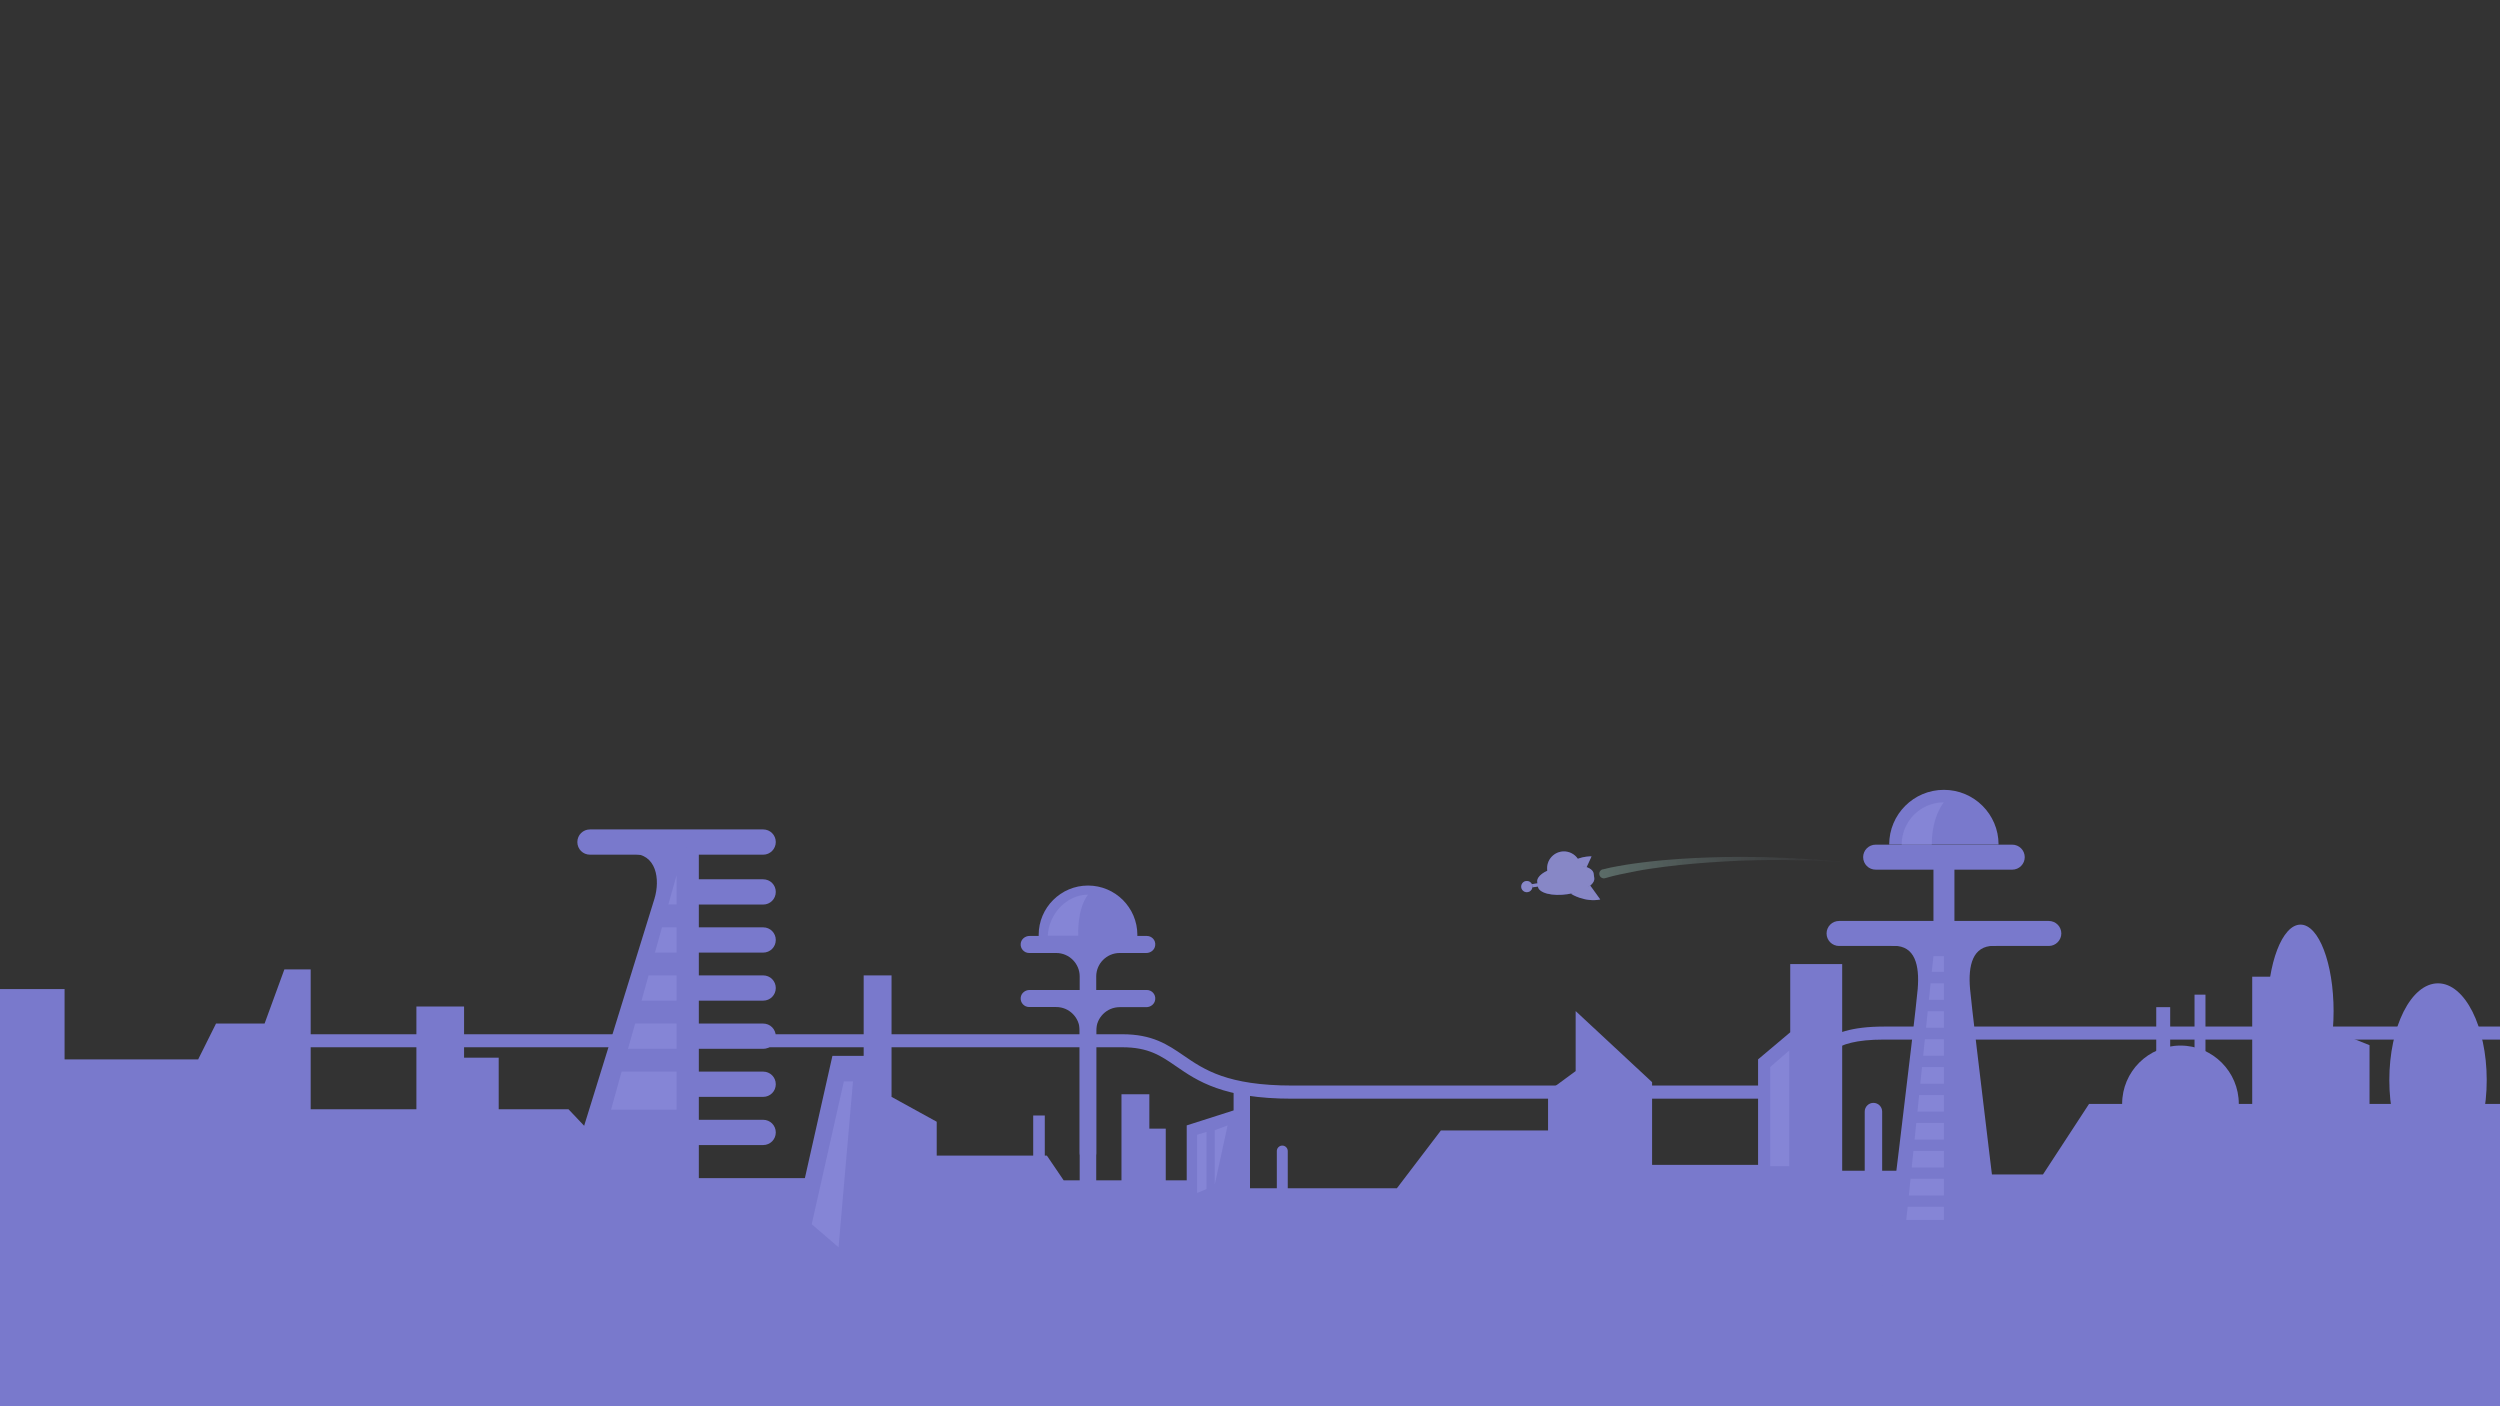 <?xml version="1.0" encoding="utf-8"?>
<!-- Generator: Adobe Illustrator 26.0.3, SVG Export Plug-In . SVG Version: 6.00 Build 0)  -->
<svg version="1.1" xmlns="http://www.w3.org/2000/svg" xmlns:xlink="http://www.w3.org/1999/xlink" x="0px" y="0px"
	 viewBox="0 0 1920 1080" style="enable-background:new 0 0 1920 1080;" xml:space="preserve">
<rect x="0" y="0" width="1920" height="1080" fill="#333333" stroke="none"/>
<style type="text/css">
	.st0{display:none;}
	.st1{display:inline;fill:#88D1C3;}
	.st2{display:inline;opacity:0.7;fill:url(#SVGID_1_);}
	.st3{display:inline;opacity:0.3;}
	.st4{fill:url(#SVGID_00000104697622026411830440000009235305936391693246_);}
	.st5{fill:url(#SVGID_00000183937632384554223380000003379181712328761523_);}
	.st6{fill:url(#SVGID_00000134929374456604328930000005735819449318470529_);}
	.st7{display:inline;opacity:0.7;fill:url(#SVGID_00000150801383247580130730000009891324503866846643_);}
	.st8{display:inline;opacity:0.5;fill:url(#SVGID_00000091730714653175465010000002549638268504033166_);}
	.st9{display:inline;opacity:0.5;fill:url(#SVGID_00000123416309575384640740000003808291069004510106_);}
	.st10{display:inline;opacity:0.5;fill:url(#SVGID_00000176044453736875108760000010018159270593920902_);}
	.st11{display:inline;opacity:0.5;fill:url(#SVGID_00000158029885032694431550000013195593493084441497_);}
	.st12{display:inline;opacity:0.5;fill:url(#SVGID_00000003790514976967589820000003060414285908456111_);}
	.st13{display:inline;opacity:0.7;fill:url(#SVGID_00000120522423382961005010000008558490749850688403_);}
	.st14{display:inline;opacity:0.7;fill:url(#SVGID_00000065795134585287173450000012706882675317140368_);}
	.st15{display:inline;}
	.st16{fill:#FFFFFF;}
	.st17{fill:#81ADC6;}
	.st18{fill:#4F457C;}
	.st19{display:inline;fill:#89C1CE;}
	.st20{fill:#8AB9CE;}
	.st21{fill:#819EC1;}
	.st22{fill:#8787C6;}
	.st23{display:inline;fill:#8787C6;}
	.st24{display:inline;fill:#7979CC;}
	.st25{fill:#7979CC;}
	.st26{display:inline;opacity:0.5;}
	.st27{fill:url(#SVGID_00000144302693589159515480000013855877130106133668_);}
	.st28{fill:#8585D6;}
	.st29{fill:#393984;}
	.st30{opacity:0.3;}
	.st31{fill:url(#SVGID_00000027581315749302879840000005791492606766093741_);}
	.st32{fill:url(#SVGID_00000019655493069992588790000009463819388409756320_);}
	.st33{display:inline;fill:#7070B2;}
	.st34{fill:#7777B7;}
	.st35{fill:#7070B2;}
	.st36{display:inline;fill:#B5E5DC;}
	.st37{fill:#B5E5DC;}
	.st38{fill:#D4FCF2;}
	.st39{opacity:0.5;}
	.st40{fill:url(#SVGID_00000026140454862996682010000016545704598332275371_);}
</style>
<g id="Layer_10" class="st0">
	<rect class="st1" width="1920" height="1080"/>
	<linearGradient id="SVGID_1_" gradientUnits="userSpaceOnUse" x1="792.739" y1="226.502" x2="1026.08" y2="556.594">
		<stop  offset="0" style="stop-color:#FFFFFF;stop-opacity:0.5"/>
		<stop  offset="1" style="stop-color:#FFFFFF;stop-opacity:0"/>
	</linearGradient>
	<circle class="st2" cx="960" cy="463.1" r="283.3"/>
	<g class="st3">
		
			<linearGradient id="SVGID_00000134930479640785228900000017880926225803655577_" gradientUnits="userSpaceOnUse" x1="355.731" y1="775.438" x2="355.731" y2="130.81">
			<stop  offset="0" style="stop-color:#7FFFE0;stop-opacity:0.5"/>
			<stop  offset="0.118" style="stop-color:#7DF9DD;stop-opacity:0.441"/>
			<stop  offset="0.277" style="stop-color:#79E8D5;stop-opacity:0.362"/>
			<stop  offset="0.46" style="stop-color:#71CBC8;stop-opacity:0.27"/>
			<stop  offset="0.66" style="stop-color:#66A4B5;stop-opacity:0.17"/>
			<stop  offset="0.873" style="stop-color:#59729E;stop-opacity:6.360069e-02"/>
			<stop  offset="1" style="stop-color:#50508E;stop-opacity:0"/>
		</linearGradient>
		<path style="fill:url(#SVGID_00000134930479640785228900000017880926225803655577_);" d="M409.8,438.2L409.8,438.2
			c0-4.8-3.9-8.7-8.7-8.7h-79c-4.8,0-8.7,3.9-8.7,8.7v0c0,4.8-3.9,8.7-8.7,8.7h-22.9c-4.8,0-8.7,3.9-8.7,8.7l0,0
			c0,4.8,3.9,8.7,8.7,8.7h147.8c4.8,0,8.7-3.9,8.7-8.7l0,0c0-4.8-3.9-8.7-8.7-8.7h-11.2C413.6,446.9,409.8,443,409.8,438.2z"/>
		
			<linearGradient id="SVGID_00000031918001362576614630000010508421286057415604_" gradientUnits="userSpaceOnUse" x1="960" y1="1234.923" x2="960" y2="-153.051">
			<stop  offset="0" style="stop-color:#FFFFFF;stop-opacity:0.5"/>
			<stop  offset="1" style="stop-color:#FFFFFF;stop-opacity:0"/>
		</linearGradient>
		<path style="fill:url(#SVGID_00000031918001362576614630000010508421286057415604_);" d="M1845.6,498.8c-4.7,0-8.5-3.8-8.5-8.5
			c0-4.7,3.8-8.5,8.5-8.5h39.2c4.7,0,8.5-3.8,8.5-8.5c0-4.7,3.8-8.5,8.5-8.5h18.1v-17.7v-0.1v-17h-42.3c-4.7,0-8.5,3.8-8.5,8.5
			s-3.8,8.5-8.5,8.5h-44.1c-4.7,0-8.5,3.8-8.5,8.5v0.4c0,4.7-3.8,8.5-8.5,8.5h-61.9c-4.7,0-8.5,3.8-8.5,8.5v0.4
			c0,4.7,3.8,8.5,8.5,8.5h13c4.7,0,8.5,3.8,8.5,8.5v0.4c0,4.7-3.8,8.5-8.5,8.5h-106.1c-4.7,0-8.5-3.8-8.5-8.5v-0.4
			c0-4.7-3.8-8.5-8.5-8.5h-27.7c-4.7,0-8.5-3.8-8.5-8.5v-0.4c0-4.7,3.8-8.5,8.5-8.5h68.6c4.7,0,8.5-3.8,8.5-8.5v-0.4
			c0-4.7-3.8-8.5-8.5-8.5h-165c-4.7,0-8.5,3.8-8.5,8.5v0.4c0,4.7,3.8,8.5,8.5,8.5h33.2c4.7,0,8.5,3.8,8.5,8.5v0.4
			c0,4.7-3.8,8.5-8.5,8.5h-112.9c-4.7,0-8.5,3.8-8.5,8.5v0.4c0,4.7-3.8,8.5-8.5,8.5h-171.2c-4.7,0-8.5,3.8-8.5,8.5v0.4
			c0,4.7,3.8,8.5,8.5,8.5h47c4.7,0,8.5,3.8,8.5,8.5v0.4c0,4.7-3.8,8.5-8.5,8.5h-103.6c-4.7,0-8.5,3.8-8.5,8.5v0.1
			c0,4.7-3.8,8.5-8.5,8.5h-74.5c-4.7,0-8.5,3.8-8.5,8.5v0.7c0,4.7-3.8,8.5-8.5,8.5h-78.8c-4.7,0-8.5-3.8-8.5-8.5V560
			c0-4.7,3.8-8.5,8.5-8.5h28.8c4.7,0,8.5-3.8,8.5-8.5v-0.4c0-4.7-3.8-8.5-8.5-8.5H892.7c-4.7,0-8.5,3.8-8.5,8.5v0.4
			c0,4.7,3.8,8.5,8.5,8.5h35.2c4.7,0,8.5,3.8,8.5,8.5v0.4c0,4.7-3.8,8.5-8.5,8.5H823.9c-4.7,0-8.5-3.8-8.5-8.5v0
			c0-4.7-3.8-8.5-8.5-8.5h-26.3c-4.7,0-8.5-3.8-8.5-8.5v-0.8c0-4.7-3.8-8.5-8.5-8.5h-33.9c-4.7,0-8.5-3.8-8.5-8.5v-0.4
			c0-4.7-3.8-8.5-8.5-8.5h-58.2c-4.7,0-8.5,3.8-8.5,8.5v0.5c0,4.7,3.8,8.5,8.5,8.5h16.6c4.5,0,8.5,3.4,8.8,8c0.3,5-3.6,9.1-8.5,9.1
			h-63.2c-4.7,0-8.5-3.8-8.5-8.5v-0.1c0-4.7-3.8-8.5-8.5-8.5h-52.9c-4.7,0-8.5-3.8-8.5-8.5v-0.4c0-4.7-3.8-8.5-8.5-8.5h-57.9
			c-4.7,0-8.5-3.8-8.5-8.5V508c0-4.7,3.8-8.5,8.5-8.5h31.4c4.7,0,8.5-3.8,8.5-8.5v-0.7c0-4.7-3.8-8.5-8.5-8.5h-136
			c-4.7,0-8.5,3.8-8.5,8.5v0.7c0,4.7,3.8,8.5,8.5,8.5h19c4.7,0,8.5,3.8,8.5,8.5v0.1c0,4.7-3.8,8.5-8.5,8.5h-77.8
			c-4.7,0-8.5-3.8-8.5-8.5V508c0-4.7-3.8-8.5-8.5-8.5H139.6c-4.7,0-8.5-3.8-8.5-8.5v-0.7c0-4.7,3.8-8.5,8.5-8.5h87
			c4.7,0,8.5-3.8,8.5-8.5v-0.4c0-4.7-3.8-8.5-8.5-8.5h-52.7c-4.7,0-8.5-3.8-8.5-8.5v-0.4c0-4.7,3.8-8.5,8.5-8.5h33.3
			c4.7,0,8.5-3.8,8.5-8.5v-0.4c0-4.7-3.8-8.5-8.5-8.5h-69.7c-4.7,0-8.5-3.8-8.5-8.5v-0.4c0-4.7-3.8-8.5-8.5-8.5H52.2
			c-4.6,0-8.7-3.5-9-8.1c-0.3-5.1,3.7-9.3,8.7-9.3h25.4c4.6,0,8.7-3.5,9-8.1c0.3-5.1-3.7-9.3-8.7-9.3H0v17.5v17.5h0l0,35h119.3
			c4.6,0,8.6,3.5,8.9,8.1c0.3,5-3.7,9.2-8.6,9.2H0V1080h1920V498.8H1845.6z M96.9,499.2H60.8c-4.8,0-8.7-3.9-8.7-8.7
			c0-4.8,3.9-8.7,8.7-8.7h36.1c4.8,0,8.7,3.9,8.7,8.7C105.7,495.3,101.8,499.2,96.9,499.2z M264.2,551.1h-79.9
			c-4.8,0-8.7-3.9-8.7-8.7c0-4.8-3.9-8.7-8.7-8.7h-13.3c-4.8,0-8.7-3.9-8.7-8.7s3.9-8.7,8.7-8.7h49.3c4.8,0,8.7,3.9,8.7,8.7
			s3.9,8.7,8.7,8.7h43.9c4.8,0,8.7,3.9,8.7,8.7C272.9,547.2,269,551.1,264.2,551.1z M496.6,543.2c0,4.8-3.9,8.7-8.7,8.7h-43.7
			c-4.8,0-8.7-3.9-8.7-8.7v0c0-4.8,3.9-8.7,8.7-8.7h43.7C492.7,534.5,496.6,538.4,496.6,543.2L496.6,543.2z M1280,569.9h-58.1
			c-4.8,0-8.7-3.9-8.7-8.7s3.9-8.7,8.7-8.7h58.1c4.8,0,8.7,3.9,8.7,8.7S1284.8,569.9,1280,569.9z M1440.4,534h-101.9
			c-4.8,0-8.7-3.9-8.7-8.7s3.9-8.7,8.7-8.7h101.9c4.8,0,8.7,3.9,8.7,8.7S1445.1,534,1440.4,534z M1674,533.4h-26.7
			c-4.8,0-8.7,3.9-8.7,8.7v0c0,4.8-3.9,8.7-8.7,8.7H1610c-4.8,0-8.7-3.9-8.7-8.7v0c0-4.8-3.9-8.7-8.7-8.7h-25.8
			c-4.8,0-8.7-3.9-8.7-8.7c0-4.8-3.9-8.7-8.7-8.7h-12.5c-4.8,0-8.7-3.9-8.7-8.7v0c0-4.8,3.9-8.7,8.7-8.7h58.1c4.8,0,8.7,3.9,8.7,8.7
			v0c0,4.8,3.9,8.7,8.7,8.7h61.4c4.8,0,8.7,3.9,8.7,8.7C1682.7,529.5,1678.8,533.4,1674,533.4z"/>
		
			<linearGradient id="SVGID_00000158723686376093921970000000445159959494823822_" gradientUnits="userSpaceOnUse" x1="1351.628" y1="775.438" x2="1351.628" y2="130.81">
			<stop  offset="0" style="stop-color:#7FFFE0;stop-opacity:0.5"/>
			<stop  offset="0.118" style="stop-color:#7DF9DD;stop-opacity:0.441"/>
			<stop  offset="0.277" style="stop-color:#79E8D5;stop-opacity:0.362"/>
			<stop  offset="0.46" style="stop-color:#71CBC8;stop-opacity:0.27"/>
			<stop  offset="0.66" style="stop-color:#66A4B5;stop-opacity:0.17"/>
			<stop  offset="0.873" style="stop-color:#59729E;stop-opacity:6.360069e-02"/>
			<stop  offset="1" style="stop-color:#50508E;stop-opacity:0"/>
		</linearGradient>
		<path style="fill:url(#SVGID_00000158723686376093921970000000445159959494823822_);" d="M1363.1,455.6L1363.1,455.6
			c0,4.7-3.8,8.5-8.5,8.5h-71.3c-4.7,0-8.5,3.8-8.5,8.5l0,0c0,4.7,3.8,8.5,8.5,8.5h83.3c4.7,0,8.5-3.8,8.5-8.5l0,0
			c0-4.7,3.8-8.5,8.5-8.5h36.4c4.7,0,8.5-3.8,8.5-8.5l0,0c0-4.7-3.8-8.5-8.5-8.5h-48.4C1366.9,447,1363.1,450.8,1363.1,455.6z"/>
	</g>
	
		<linearGradient id="SVGID_00000155144654397476930610000018108694135787594119_" gradientUnits="userSpaceOnUse" x1="709.5" y1="606.558" x2="958.125" y2="463.683">
		<stop  offset="0" style="stop-color:#FFFFFF;stop-opacity:0.5"/>
		<stop  offset="1" style="stop-color:#FFFFFF;stop-opacity:0"/>
	</linearGradient>
	<path style="display:inline;opacity:0.7;fill:url(#SVGID_00000155144654397476930610000018108694135787594119_);" d="M1243,477.5
		c-1.8,35.7-10.2,69.7-24,100.8c-17.7,22.4-139.8-9.9-278.2-74.1c-136.3-63.2-238.8-134.4-236.4-163.2c15.3-32,36.4-60.6,62-84.6
		c-149.1-45.8-259.7-53.7-278.7-12.9c-18.9,40.8,58.5,120.1,189.5,204.3c65.5,42.1,144.5,85.4,231.5,125.8
		c87.2,40.4,171.4,72.8,245.9,95.6c148.7,45.6,259,53.4,277.9,12.6C1451.3,640.9,1373.9,561.7,1243,477.5z"/>
	
		<linearGradient id="SVGID_00000002376742193797203100000008912074775718459542_" gradientUnits="userSpaceOnUse" x1="802.902" y1="276.152" x2="859.714" y2="299.215" gradientTransform="matrix(0.985 -0.174 0.174 0.985 -37.893 149.166)">
		<stop  offset="0" style="stop-color:#FFFFFF;stop-opacity:0.7"/>
		<stop  offset="1" style="stop-color:#FFFFFF;stop-opacity:0"/>
	</linearGradient>
	<path style="display:inline;opacity:0.5;fill:url(#SVGID_00000002376742193797203100000008912074775718459542_);" d="M863.3,243.2
		c13,11.4,6.7,39.9-14.2,63.8c-20.8,23.8-48.3,33.9-61.3,22.6s-6.7-39.9,14.2-63.8C822.9,241.9,850.3,231.8,863.3,243.2z"/>
	
		<linearGradient id="SVGID_00000120559669445349186220000010036735459452152225_" gradientUnits="userSpaceOnUse" x1="547.507" y1="172.612" x2="604.32" y2="195.674" gradientTransform="matrix(0.226 -5.365300e-02 0.118 0.216 603.177 336.844)">
		<stop  offset="0" style="stop-color:#FFFFFF;stop-opacity:0.7"/>
		<stop  offset="1" style="stop-color:#FFFFFF;stop-opacity:0"/>
	</linearGradient>
	<path style="display:inline;opacity:0.5;fill:url(#SVGID_00000120559669445349186220000010036735459452152225_);" d="M759.2,335.4
		c4,2.3,4.7,8.8,1.4,14.4s-9.1,8.3-13.1,5.9c-4-2.3-4.7-8.8-1.4-14.4S755.2,333,759.2,335.4z"/>
	
		<linearGradient id="SVGID_00000108308321413135984140000006551231467553750178_" gradientUnits="userSpaceOnUse" x1="1236.674" y1="100.639" x2="1293.487" y2="123.701" gradientTransform="matrix(0.19 -5.419592e-02 9.067240e-02 0.184 650.901 339.13)">
		<stop  offset="0" style="stop-color:#FFFFFF;stop-opacity:0.7"/>
		<stop  offset="1" style="stop-color:#FFFFFF;stop-opacity:0"/>
	</linearGradient>
	<path style="display:inline;opacity:0.5;fill:url(#SVGID_00000108308321413135984140000006551231467553750178_);" d="M904.9,282.1
		c3.3,1.9,3.6,7.5,0.7,12.4s-7.9,7.5-11.1,5.6c-3.3-1.9-3.6-7.5-0.7-12.4S901.6,280.2,904.9,282.1z"/>
	
		<linearGradient id="SVGID_00000119813160552655773880000008003593104844182972_" gradientUnits="userSpaceOnUse" x1="805.543" y1="374.06" x2="838.918" y2="374.06" gradientTransform="matrix(0.957 0.29 -0.29 0.957 147.336 -217.718)">
		<stop  offset="0" style="stop-color:#FFFFFF;stop-opacity:0.7"/>
		<stop  offset="1" style="stop-color:#FFFFFF;stop-opacity:0"/>
	</linearGradient>
	<path style="display:inline;opacity:0.5;fill:url(#SVGID_00000119813160552655773880000008003593104844182972_);" d="M841.6,383.7
		c-3.5,11.5-13.5,18.6-22.3,16c-8.8-2.7-13.1-14.2-9.7-25.7c3.5-11.5,13.5-18.6,22.3-16C840.7,360.7,845.1,372.2,841.6,383.7z"/>
	
		<linearGradient id="SVGID_00000176765667453779697410000009459433466029016241_" gradientUnits="userSpaceOnUse" x1="847.749" y1="213.317" x2="881.124" y2="213.317" gradientTransform="matrix(0.328 0.725 -0.777 0.351 793.908 -474.175)">
		<stop  offset="0" style="stop-color:#FFFFFF;stop-opacity:0.7"/>
		<stop  offset="1" style="stop-color:#FFFFFF;stop-opacity:0"/>
	</linearGradient>
	<path style="display:inline;opacity:0.5;fill:url(#SVGID_00000176765667453779697410000009459433466029016241_);" d="M916.8,239.5
		c-9.3,4.2-19.3,2.2-22.4-4.5c-3-6.7,2.1-15.5,11.4-19.7c9.3-4.2,19.3-2.2,22.4,4.5C931.3,226.4,926.1,235.3,916.8,239.5z"/>
	
		<linearGradient id="SVGID_00000025418613115018548180000009087745656628935346_" gradientUnits="userSpaceOnUse" x1="225.454" y1="166.498" x2="280.743" y2="239.132">
		<stop  offset="0" style="stop-color:#FFFFFF;stop-opacity:0.5"/>
		<stop  offset="1" style="stop-color:#FFFFFF;stop-opacity:0"/>
	</linearGradient>
	
		<circle style="display:inline;opacity:0.7;fill:url(#SVGID_00000025418613115018548180000009087745656628935346_);" cx="255.5" cy="206" r="46.1"/>
	
		<linearGradient id="SVGID_00000147927937479643443080000014925670834695251875_" gradientUnits="userSpaceOnUse" x1="1689.042" y1="247.304" x2="1707.481" y2="271.529">
		<stop  offset="0" style="stop-color:#FFFFFF;stop-opacity:0.5"/>
		<stop  offset="1" style="stop-color:#FFFFFF;stop-opacity:0"/>
	</linearGradient>
	
		<circle style="display:inline;opacity:0.7;fill:url(#SVGID_00000147927937479643443080000014925670834695251875_);" cx="1699.1" cy="260.5" r="15.4"/>
	<g class="st15">
		<circle class="st16" cx="568.7" cy="435.1" r="1.7"/>
		<circle class="st16" cx="538.3" cy="476.2" r="1.7"/>
		<circle class="st16" cx="611.6" cy="510.9" r="1.7"/>
		<circle class="st16" cx="530" cy="378.9" r="2.4"/>
		<circle class="st16" cx="479.9" cy="469.1" r="1.7"/>
		<circle class="st16" cx="449.2" cy="437.2" r="2.1"/>
		<circle class="st16" cx="399" cy="479.6" r="1.7"/>
		<circle class="st16" cx="431.3" cy="366.6" r="0.8"/>
		<circle class="st16" cx="369.5" cy="404.6" r="2.1"/>
		<circle class="st16" cx="397.6" cy="315.1" r="1.5"/>
		<circle class="st16" cx="329.4" cy="436.2" r="1"/>
		<circle class="st16" cx="612.1" cy="380.2" r="1.3"/>
		<circle class="st16" cx="706.7" cy="276.5" r="1.4"/>
		<circle class="st16" cx="623.6" cy="280.3" r="2.4"/>
		<circle class="st16" cx="483.2" cy="525.6" r="1.6"/>
		<circle class="st16" cx="267.9" cy="458.4" r="1.9"/>
		<circle class="st16" cx="285.7" cy="354.4" r="0.8"/>
		<circle class="st16" cx="185.3" cy="484.9" r="1"/>
		<circle class="st16" cx="237.4" cy="409.3" r="1.2"/>
		<circle class="st16" cx="97.4" cy="490.5" r="1.7"/>
		<circle class="st16" cx="131.3" cy="436.2" r="1"/>
		<circle class="st16" cx="182.7" cy="368.2" r="1.6"/>
		<circle class="st16" cx="91.3" cy="367.8" r="1.2"/>
		<circle class="st16" cx="277.9" cy="286.5" r="1"/>
		<circle class="st16" cx="173.4" cy="287.6" r="1"/>
		<circle class="st16" cx="237.2" cy="329.2" r="0.9"/>
		<circle class="st16" cx="381.5" cy="260.8" r="1.1"/>
		<circle class="st16" cx="140.8" cy="257.4" r="0.8"/>
		<circle class="st16" cx="489.2" cy="177.8" r="2"/>
		<circle class="st16" cx="635.9" cy="182.1" r="2.4"/>
		<circle class="st16" cx="585.5" cy="242.6" r="1"/>
		<circle class="st16" cx="769.8" cy="192.3" r="1.8"/>
		<circle class="st16" cx="548.1" cy="299.9" r="0.8"/>
		<circle class="st16" cx="468" cy="311.8" r="0.6"/>
		<circle class="st16" cx="527.6" cy="259.2" r="0.9"/>
		<circle class="st16" cx="442.9" cy="226.3" r="0.7"/>
		<circle class="st16" cx="402.5" cy="155.4" r="2.1"/>
		<circle class="st16" cx="335.8" cy="136.6" r="1"/>
		<circle class="st16" cx="84.3" cy="193" r="0.6"/>
		<circle class="st16" cx="179.3" cy="147.7" r="1.4"/>
		<circle class="st16" cx="99.8" cy="65.4" r="1"/>
		<circle class="st16" cx="308.2" cy="74.1" r="1.5"/>
		<circle class="st16" cx="437.6" cy="81.2" r="1"/>
		<circle class="st16" cx="399.4" cy="36.5" r="1"/>
		<circle class="st16" cx="534.2" cy="105.5" r="0.8"/>
		<circle class="st16" cx="695" cy="125.6" r="1.8"/>
		<circle class="st16" cx="653.1" cy="48.1" r="1.6"/>
		<circle class="st16" cx="625.3" cy="108.7" r="2.3"/>
		<circle class="st16" cx="547.8" cy="28.1" r="2.1"/>
		<circle class="st16" cx="823" cy="126.5" r="0.9"/>
		<circle class="st16" cx="772.9" cy="90.7" r="1.3"/>
		<circle class="st16" cx="753.2" cy="41.5" r="1.6"/>
		<circle class="st16" cx="908.4" cy="109.8" r="1.2"/>
		<circle class="st16" cx="867.6" cy="51.3" r="1.6"/>
		<circle class="st16" cx="1030.6" cy="155.8" r="1.9"/>
		<circle class="st16" cx="1032.5" cy="84.5" r="2.1"/>
		<circle class="st16" cx="1147.8" cy="206.3" r="1.5"/>
		<circle class="st16" cx="1206.1" cy="258.5" r="2"/>
		<path class="st16" d="M1274.5,323.8c0,1.4-1.1,2.5-2.5,2.5s-2.5-1.1-2.5-2.5s1.1-2.5,2.5-2.5S1274.5,322.4,1274.5,323.8z"/>
		<circle class="st16" cx="1470.5" cy="286.4" r="1.7"/>
		<path class="st16" d="M1411.4,307.2c0,0.9-0.8,1.7-1.7,1.7s-1.7-0.8-1.7-1.7s0.8-1.7,1.7-1.7S1411.4,306.2,1411.4,307.2z"/>
		<path class="st16" d="M1291.4,234.2c0,0.4-0.3,0.7-0.7,0.7c-0.4,0-0.7-0.3-0.7-0.7s0.3-0.7,0.7-0.7
			C1291.1,233.5,1291.4,233.8,1291.4,234.2z"/>
		<circle class="st16" cx="1139.7" cy="121.2" r="1.4"/>
		<circle class="st16" cx="1363.5" cy="106.6" r="1.4"/>
		<circle class="st16" cx="1529.1" cy="30.1" r="1.4"/>
		<circle class="st16" cx="1643.4" cy="117.9" r="1.4"/>
		<circle class="st16" cx="1514.4" cy="336.9" r="1.4"/>
		<circle class="st16" cx="1885.9" cy="251.6" r="1.4"/>
		<circle class="st16" cx="1737.5" cy="368.8" r="0.7"/>
		<circle class="st16" cx="1768.1" cy="510.6" r="0.7"/>
		<circle class="st16" cx="1371.8" cy="239.4" r="2.5"/>
		<path class="st16" d="M1274.5,146.6c0,1.4-1.1,2.5-2.5,2.5s-2.5-1.1-2.5-2.5s1.1-2.5,2.5-2.5S1274.5,145.2,1274.5,146.6z"/>
		<circle class="st16" cx="1248.5" cy="59" r="1.5"/>
		<circle class="st16" cx="1435.2" cy="389.6" r="2.5"/>
		<circle class="st16" cx="1433.4" cy="485.1" r="1.3"/>
		<circle class="st16" cx="1301.8" cy="503.3" r="1.3"/>
		<circle class="st16" cx="1339.9" cy="441.3" r="2.6"/>
		<circle class="st16" cx="1564.6" cy="424.6" r="2.2"/>
		<circle class="st16" cx="1727.4" cy="447.8" r="1.7"/>
		<circle class="st16" cx="1672" cy="313.2" r="2.4"/>
		<circle class="st16" cx="1559.2" cy="240.2" r="1"/>
		<circle class="st16" cx="1834.3" cy="482.8" r="2.8"/>
		<circle class="st16" cx="1814" cy="363.5" r="2.6"/>
		<circle class="st16" cx="1780.6" cy="253.2" r="1.7"/>
		<circle class="st16" cx="1685.4" cy="180.1" r="2.4"/>
		<circle class="st16" cx="1486.2" cy="172.2" r="1.9"/>
		<circle class="st16" cx="1456.7" cy="102.4" r="1.4"/>
		<circle class="st16" cx="1581.6" cy="88.6" r="2.3"/>
		<circle class="st16" cx="1736.8" cy="72.9" r="2.5"/>
		<circle class="st16" cx="1810.9" cy="141" r="1.8"/>
		<circle class="st16" cx="1842.8" cy="56" r="1.2"/>
		<circle class="st16" cx="1580.4" cy="192.1" r="1.1"/>
		<circle class="st16" cx="1366.1" cy="163" r="0.8"/>
	</g>
	<g class="st15">
		<path class="st17" d="M493.2,434l0.2-1.2c-2.8-0.5-5.2-2-6.9-4.3c-1.6-2.3-2.3-5.1-1.8-7.9l-1.2-0.2c-0.5,3.1,0.2,6.3,2,8.8
			C487.4,431.8,490.1,433.5,493.2,434z"/>
		<path class="st17" d="M493.7,431l0.2-1.2c-2-0.3-3.7-1.4-4.9-3.1c-1.2-1.7-1.6-3.7-1.3-5.7l-1.2-0.2c-0.4,2.3,0.1,4.7,1.5,6.6
			C489.4,429.4,491.4,430.6,493.7,431z"/>
		<path class="st17" d="M494.2,428l0.2-1.2c-1.2-0.2-2.2-0.9-2.9-1.8c-0.7-1-1-2.2-0.8-3.4l-1.2-0.2c-0.3,1.5,0.1,3,1,4.3
			C491.4,426.9,492.7,427.8,494.2,428z"/>
		<path class="st17" d="M496.4,424.1c0.6-0.4,0.9-1,0.9-1.6l12.2,1.9c0.7,0.1,1.3,0,1.8-0.3c3.3-2.3,3.9-7.1,1.9-11.5l1.4-1
			c1.6,1.7,3.5,2.6,4.6,1.8l2.8-2l1.7,2.5l-2.8,2c-0.7,0.5-0.9,1.5-0.4,2.2l10.3,14.5c0.5,0.7,1.5,0.9,2.2,0.4l7.4-5.2
			c0.7-0.5,0.9-1.5,0.4-2.2L530.4,411c-0.5-0.7-1.5-0.9-2.2-0.4l-2.8,2l-1.7-2.5l3.4-2.4c0.7-0.5,0.9-1.4,0.7-2.5
			c0.8,0,1.7-0.1,2-0.3c1.5-1.1,1.2-4-0.7-6.6c-1.9-2.6-4.5-3.9-6-2.8c-0.3,0.2-0.7,1.1-0.9,1.8c-1-0.6-1.9-0.7-2.6-0.2l-3.4,2.4
			l-1.9-2.6l2.8-2c0.7-0.5,0.9-1.5,0.4-2.2l-10.3-14.5c-0.5-0.7-1.5-0.9-2.2-0.4l-7.4,5.2c-0.7,0.5-0.9,1.5-0.4,2.2l10.3,14.5
			c0.5,0.7,1.5,0.9,2.2,0.4l2.8-2l1.9,2.6l-2.8,2c-1.2,0.8-0.9,2.9,0.2,5l-1.4,1c-3.4-3.4-8.2-4.3-11.5-2c-0.5,0.4-0.8,0.9-0.9,1.6
			l-2.2,12.1c-0.6-0.2-1.3-0.1-1.8,0.3c-1,0.7-1.2,2-0.5,3S495.5,424.7,496.4,424.1z M497.7,421.3l4.3-3.1c1.2,1.7,2.7,3.2,4.1,4.4
			L497.7,421.3z M501.3,417.2l-4.3,3.1l1.5-8.4C499.2,413.6,500.2,415.5,501.3,417.2z"/>
	</g>
	<g class="st15">
		<path class="st17" d="M1492.1,291.9l-0.1,1.4c3.4,0.3,6.4,2,8.6,4.6c2.1,2.6,3.1,5.9,2.8,9.3l1.4,0.1c0.4-3.8-0.7-7.5-3.1-10.4
			C1499.3,294.1,1495.9,292.2,1492.1,291.9z"/>
		<path class="st17" d="M1491.8,295.5l-0.1,1.4c2.4,0.2,4.6,1.4,6.1,3.3c1.5,1.9,2.2,4.2,2,6.7l1.4,0.1c0.3-2.8-0.5-5.5-2.3-7.7
			S1494.6,295.8,1491.8,295.5z"/>
		<path class="st17" d="M1491.4,299.1l-0.1,1.4c1.4,0.1,2.8,0.8,3.7,2c0.9,1.1,1.3,2.5,1.2,4l1.4,0.1c0.2-1.8-0.4-3.6-1.5-5.1
			C1494.9,300.2,1493.2,299.3,1491.4,299.1z"/>
		<path class="st17" d="M1489.1,304c-0.6,0.5-0.9,1.2-0.9,2l-14.3-1.6c-0.1,0-0.2,0-0.3,0c-0.7,0-1.3,0.3-1.7,0.8
			c-3.4,3.8-4,9.5-1.8,14l-3.9,3.2l-2-2.5c-0.6-0.8-1.8-0.9-2.6-0.3l-4.7,3.8l-2.7-3.3l3.2-2.6c0.8-0.7,0.9-1.8,0.3-2.6l-13.5-16.5
			c-0.7-0.8-1.8-0.9-2.6-0.3l-8.4,6.8c-0.8,0.7-0.9,1.8-0.3,2.6l13.5,16.5c0.7,0.8,1.8,0.9,2.6,0.3l3.2-2.6l2.7,3.3l-4.3,3.5
			c-0.8,0.6-0.9,1.8-0.3,2.6l0.3,0.4l-3.3,1c-0.5,0.2-0.9,0.5-1.1,1.1c-0.2,0.5,0,1.1,0.3,1.5l7.2,8.8c0.3,0.4,0.9,0.6,1.4,0.6
			c0.3,0,0.6-0.2,0.8-0.3c0.2-0.1,0.3-0.3,0.4-0.5l1.6-3.1l0.1,0.2c0.6,0.8,1.8,0.9,2.6,0.3l4.3-3.5l2.8,3.4l-3.2,2.6
			c-0.8,0.7-0.9,1.8-0.3,2.6l13.5,16.5c0.7,0.8,1.8,0.9,2.6,0.3l8.4-6.8c0.8-0.7,0.9-1.8,0.3-2.6l-13.5-16.5
			c-0.7-0.8-1.8-0.9-2.6-0.3l-3.2,2.6l-2.8-3.4l4.7-3.8c0.8-0.6,0.9-1.8,0.3-2.6l-2.1-2.6l3.9-3.2c4,3.1,9.7,3.7,14.1,1.1
			c0.1-0.1,0.2-0.1,0.3-0.2c0.4-0.3,0.7-0.8,0.8-1.4c0-0.1,0-0.2,0-0.3l1.3-14.4c0.7,0.1,1.5,0,2.1-0.5c1.1-0.9,1.2-2.5,0.4-3.6
			S1490.2,303.1,1489.1,304z M1476,306.1l11.8,1.3l-6.4,5.2L1476,306.1z M1482.3,313.8l6.4-5.2l-1,11.8L1482.3,313.8z"/>
	</g>
</g>
<g id="Layer_9_text" class="st0">
	<g class="st15">
		<g>
			<g>
				<path class="st16" d="M802.5,466.9c0,0.5-0.4,1-1,1h-7.7c-0.6,0-1.1-0.5-1.1-1v-44.2c0-0.5,0.5-1,1.1-1h30.8c0.5,0,1,0.5,1,1
					v6.7c0,0.5-0.5,1-1,1h-22.1v10h19c0.5,0,1,0.5,1,1v6.6c0,0.6-0.5,1.1-1,1.1h-19V466.9z"/>
				<path class="st16" d="M849.1,421.7c0.6,0,1,0.5,1,1v44.2c0,0.5-0.4,1-1,1h-7.7c-0.6,0-1.1-0.5-1.1-1v-44.2c0-0.5,0.5-1,1.1-1
					H849.1z"/>
				<path class="st16" d="M899.4,422.7c0-0.5,0.5-1,1-1h7.3c0.5,0,1,0.5,1,1v44.2c0,0.5-0.5,1-1,1h-6.8c-0.8,0-1.3-0.1-1.9-1
					L876.8,438v28.9c0,0.5-0.5,1-1,1h-7.3c-0.6,0-1.1-0.5-1.1-1v-44.2c0-0.5,0.5-1,1.1-1h6.8c0.8,0,1.2,0.3,1.8,1.1l22.2,28.9V422.7
					z"/>
				<path class="st16" d="M964.1,466.9c0,0.5-0.5,1-1,1h-7.7c-0.5,0-1-0.5-1-1v-13.1h-18.5v13.1c0,0.5-0.5,1-1,1H927
					c-0.5,0-1-0.5-1-1v-26.6c0-5.6,2.2-11.3,6.8-15.1c3-2.5,7.1-4.1,12.2-4.1c5.2,0,9.3,1.6,12.3,4.1c4.7,3.8,6.8,9.6,6.8,15.1
					V466.9z M938.6,432.6c-1.8,1.8-2.9,4.5-2.9,8.1v4.3h18.5v-4.3c0-3.7-1.1-6.3-2.8-8.1c-1.7-1.6-4-2.4-6.5-2.4
					C942.5,430.2,940.3,430.9,938.6,432.6z"/>
				<path class="st16" d="M1013.1,422.7c0-0.5,0.5-1,1-1h7.3c0.5,0,1,0.5,1,1v44.2c0,0.5-0.5,1-1,1h-6.8c-0.8,0-1.3-0.1-1.9-1
					L990.6,438v28.9c0,0.5-0.5,1-1,1h-7.3c-0.6,0-1.1-0.5-1.1-1v-44.2c0-0.5,0.5-1,1.1-1h6.8c0.8,0,1.2,0.3,1.8,1.1l22.2,28.9V422.7
					z"/>
				<path class="st16" d="M1037.9,444.8c0-13.5,10.9-23.7,24.8-23.7c6.5,0,10.8,1.6,14,3.2c0.7,0.4,0.8,0.9,0.5,1.4l-3.1,6.5
					c-0.3,0.6-0.8,0.7-1.4,0.4c-2.9-1.4-6-2.7-10.2-2.7c-7.8,0-14.3,6.4-14.3,14.9c0,8.8,6.2,14.9,14.4,14.9c4.2,0,7.6-1.2,10.5-2.7
					c0.6-0.3,0.9-0.3,1.2,0.3l3.1,6.6c0.3,0.6,0.1,1-0.5,1.3c-3.6,1.8-8,3.3-14.5,3.3C1047.6,468.6,1037.9,459.4,1037.9,444.8z"/>
				<path class="st16" d="M1126.2,421.7c0.6,0,1.1,0.5,1.1,1v6.7c0,0.5-0.5,1-1.1,1h-24v10h20.5c0.5,0,1,0.5,1,1v6.6
					c0,0.6-0.5,1.1-1,1.1h-20.5v10.3h24c0.6,0,1.1,0.4,1.1,1v6.6c0,0.5-0.5,1-1.1,1h-32.7c-0.6,0-1.1-0.5-1.1-1v-44.2
					c0-0.5,0.5-1,1.1-1H1126.2z"/>
			</g>
			<g>
				<path class="st18" d="M774.4,385.3c0,1.1-1,2.1-2.2,2.1h-15c-1.2,0-2.2-1-2.2-2.1v-57.7l-20.1,35.1c-0.8,1.5-1.5,2.2-3.3,2.2
					h-11.5c-1.7,0-2.5-0.7-3.3-2.2l-20.7-35.1v57.7c0,1.1-1,2.1-2.2,2.1h-15c-1.2,0-2.2-1-2.2-2.1v-90.2c0-1.1,1-2.1,2.2-2.1h15.8
					c1.7,0,2.8,0.3,3.9,2.2l26.9,46.7l27-46.7c1-1.9,2.1-2.2,3.7-2.2h15.9c1.2,0,2.2,1,2.2,2.1V385.3z"/>
				<path class="st18" d="M870.7,385.3c0,1.1-1,2.1-2.1,2.1h-15.8c-1.1,0-2.1-1-2.1-2.1v-25.1h-37.8v25.1c0,1.1-1,2.1-2.1,2.1H795
					c-1.1,0-2.1-1-2.1-2.1v-54.2c0-11.4,4.4-23.1,13.9-30.9c6.1-5.1,14.4-8.5,24.9-8.5c10.7,0,19,3.3,25.1,8.5
					c9.6,7.8,13.9,19.5,13.9,30.9V385.3z M818.7,315.3c-3.6,3.7-5.8,9.1-5.8,16.6v10.5h37.8v-10.5c0-7.5-2.2-12.9-5.7-16.6
					c-3.5-3.3-8.2-5-13.3-5C826.8,310.3,822.2,312,818.7,315.3z"/>
				<path class="st18" d="M934.8,385.7c-0.6,1.5-1.5,2.1-3.2,2.1H915c-1.8,0-2.8-0.6-3.3-2.1l-34.4-89.8c-0.7-1.7-0.1-2.9,1.7-2.9
					h16.8c1.8,0,2.9,0.7,3.5,2.4l24,67.4h0.3l24.8-67.4c0.6-1.7,1.5-2.4,3.5-2.4h16.6c1.7,0,2.4,1.2,1.7,2.9L934.8,385.7z"/>
				<path class="st18" d="M1038.3,351.9l20.5,31.9c1,1.7,1.1,3.6-1.2,3.6h-17.3c-1.9,0-3.1-0.3-4-2.1l-18.6-30.6h-17.9v30.6
					c0,1.1-0.8,2.1-2.1,2.1h-15.7c-1.2,0-2.2-1-2.2-2.1v-90.2c0-1.1,1-2.1,2.2-2.1h40.5c9.1,0,17.5,1.7,23.8,6.4
					c6.9,5.1,11,14,11,24.3c0,9-3.3,17.1-10.5,23.2C1044,349.1,1041.3,350.6,1038.3,351.9z M999.8,309.9v27.9h19.4
					c5.1,0,9.3-0.4,12.2-2.4c3.3-2.1,5.7-6,5.7-11.5c0-5.5-2.1-9.1-5.3-11.4c-3-1.9-6.8-2.6-10.9-2.6H999.8z"/>
				<path class="st18" d="M1130.2,295.1c0.8-1.4,1.7-2.1,3.6-2.1h18.2c2.2,0,2.6,1.7,1.4,3.5l-35.1,51.7v37.2c0,1.1-1,2.1-2.1,2.1
					h-15.8c-1.1,0-2.1-1-2.1-2.1V348l-34.8-51.6c-1.2-1.8-0.8-3.5,1.4-3.5h18.2c1.8,0,2.6,0.6,3.5,2.1l21.8,33.3L1130.2,295.1z"/>
				<path class="st18" d="M1191,348.6l-7.6,7.8v29c0,1.1-0.8,2.1-2.1,2.1h-15.7c-1.2,0-2.2-1-2.2-2.1v-90.2c0-1.1,1-2.1,2.2-2.1
					h15.7c1.2,0,2.1,1,2.1,2.1V331l32.6-35.9c1.2-1.4,2.6-2.1,4.3-2.1h20.1c1.8,0,2.5,1.7,1,3.2l-36.3,37.7l37.4,49.9
					c1.2,1.5,1.4,3.6-1.1,3.6h-18.6c-1.8,0-2.9-0.6-4-2.1L1191,348.6z"/>
			</g>
		</g>
	</g>
</g>
<g id="Layer_8" class="st0">
	<path class="st19" d="M454.5,600.3c0,0,38.7-19.8,44.7-20.2s13,2.6,13,2.6l40.8-7.5c0,0,37.2-6.2,38.3-6.7s27.5-7.1,27.5-7.1
		l14.1,7.1l18.4,6.7l79.4,19.9l28.7-10.1c0,0,66.5,33.3,71.3,34.2s55.4-19.7,55.4-19.7l11.2,1.1l79.6-22.7l34.5,10.1l96-25
		c0,0,43.1,16.9,46.1,17.7c3,0.8,18.5-2.4,18.9-2.9s35.5,14,35.5,14l88.5,18l31.6,1.6l92.4,21l204,58.4l295.5,56l0,333.3H0l0-316
		l196.4-100l54.1-1l91.6-33.2L454.5,600.3z"/>
</g>
<g id="Layer_7" class="st0">
	<g class="st15">
		<path class="st17" d="M0,527l78.3,22.6l36.2,11.6c0,0,30.2,10.9,47.3,6.9c17.1-4.1,82.7-16.4,82.7-16.4l61.3-7.3
			c0,0,77.9,20.8,89.7,25.4s95.4,33.5,95.4,33.5h26.1l189.8,56.4L826.4,693l64.4,9.5l82.7-40l10.2,4.4l110.4-57.9l25.3,8.8
			l59.2,11.8l219.2-57.8l26.5,17.3l96.2-47.3c0,0,128.8,45.1,131.3,47.3s19.4,0,19.4,0l148.6-40.4l100.1-24.7V1080H0L0,527z"/>
		<rect x="11.2" y="520.6" class="st17" width="14.3" height="24.6"/>
		<rect x="32.4" y="526.4" class="st17" width="19.7" height="22.4"/>
		<rect x="57.2" y="533" class="st17" width="12.3" height="26"/>
		<rect x="74.1" y="538.5" class="st17" width="5.1" height="20.5"/>
		<rect x="120.1" y="554.9" class="st17" width="17.3" height="32.1"/>
		<rect x="76.6" y="543.3" class="st17" width="20.8" height="15.7"/>
		<rect x="95.1" y="548.3" class="st17" width="8" height="19.4"/>
		<rect x="145" y="559.7" class="st17" width="16.9" height="29.9"/>
		<rect x="173.3" y="554.1" class="st17" width="15.5" height="21.4"/>
		<rect x="184.3" y="538.5" class="st17" width="14.9" height="28.5"/>
		<rect x="213.6" y="545.1" class="st17" width="7.6" height="16.1"/>
		<rect x="222.6" y="530.8" class="st17" width="18.8" height="35.1"/>
		<rect x="247.1" y="544.4" class="st17" width="8.4" height="15.3"/>
		<rect x="263.8" y="537.2" class="st17" width="32.9" height="22.5"/>
		<rect x="280.2" y="525.4" class="st17" width="9.3" height="27.2"/>
		<rect x="262.2" y="528.6" class="st17" width="7.5" height="29.4"/>
		<rect x="196.4" y="553.9" class="st17" width="18.8" height="10.3"/>
		<rect x="46.3" y="538.4" class="st17" width="17.8" height="13.7"/>
		<rect y="512.3" class="st17" width="18.4" height="18.3"/>
		<rect x="300.8" y="526.6" class="st17" width="16" height="23"/>
		<rect x="324.7" y="535" class="st17" width="22.4" height="22.1"/>
		<rect x="343.5" y="544.4" class="st17" width="11" height="17.5"/>
		<rect x="335.9" y="526.4" class="st17" width="7.7" height="15.3"/>
		<rect x="358.7" y="550" class="st17" width="23.1" height="22.8"/>
		<rect x="380.1" y="559.7" class="st17" width="11.4" height="11.2"/>
		<rect x="371.7" y="536.9" class="st17" width="6.2" height="16.9"/>
		<rect x="406.2" y="561.4" class="st17" width="12.8" height="16.9"/>
		<rect x="427.3" y="567.5" class="st17" width="18" height="27.5"/>
		<rect x="459.1" y="588" class="st17" width="9.8" height="16.1"/>
		<rect x="436.4" y="575.8" class="st17" width="29.8" height="23"/>
		<rect x="481.6" y="594.9" class="st17" width="17.6" height="17.3"/>
		<rect x="490.4" y="584.1" class="st17" width="8.8" height="19.5"/>
		<rect x="517.1" y="596" class="st17" width="8.7" height="20.2"/>
		<rect x="536.6" y="594.9" class="st17" width="32.7" height="28"/>
		<rect x="565.7" y="608.9" class="st17" width="17.7" height="19.8"/>
		<rect x="576.7" y="601" class="st17" width="8.7" height="22"/>
		<rect x="587.4" y="620.3" class="st17" width="12.4" height="17.3"/>
		<rect x="612.1" y="620.3" class="st17" width="6.8" height="17.3"/>
		<rect x="629.6" y="631.5" class="st17" width="16.2" height="15.9"/>
		<rect x="632.9" y="620.3" class="st17" width="12.8" height="27.1"/>
		<rect x="652.9" y="639.5" class="st17" width="18.6" height="14.2"/>
		<rect x="678.2" y="635.1" class="st17" width="18" height="27.7"/>
		<rect x="706.9" y="653.3" class="st17" width="6.5" height="13.2"/>
		<rect x="708.9" y="658.4" class="st17" width="35.2" height="17.8"/>
		<rect x="740.9" y="656.7" class="st17" width="8.7" height="17.5"/>
		<rect x="764" y="656.7" class="st17" width="14.9" height="30.8"/>
		<rect x="776.9" y="668.3" class="st17" width="12.2" height="19.2"/>
		<rect x="797.6" y="676.2" class="st17" width="7.1" height="15.8"/>
		<rect x="830.8" y="680.2" class="st17" width="13.5" height="22.4"/>
		<rect x="804.7" y="682.9" class="st17" width="18.2" height="13.7"/>
		<rect x="898.8" y="682.9" class="st17" width="18.2" height="17.9"/>
		<rect x="926.8" y="668.3" class="st17" width="11.8" height="21.4"/>
		<rect x="945.1" y="658.4" class="st17" width="10.3" height="17.8"/>
		<rect x="947.7" y="665.5" class="st17" width="18.3" height="10.7"/>
		<rect x="968.4" y="656" class="st17" width="16.4" height="16.2"/>
		<rect x="983.8" y="653.1" class="st17" width="17.2" height="19.4"/>
		<rect x="1003.7" y="637.4" class="st17" width="11.5" height="20.8"/>
		<rect x="1014.3" y="634.9" class="st17" width="14.1" height="21.7"/>
		<rect x="1036.2" y="616" class="st17" width="13.2" height="23"/>
		<rect x="1036.2" y="628.6" class="st17" width="32.9" height="17.5"/>
		<rect x="1063.2" y="607.9" class="st17" width="13.1" height="26.9"/>
		<rect x="1069.8" y="599.9" class="st17" width="12.8" height="25.2"/>
		<rect x="1094.2" y="608.9" class="st17" width="12.1" height="16.2"/>
		<rect x="1113" y="590.1" class="st17" width="13.8" height="35"/>
		<rect x="1098.4" y="593.2" class="st17" width="5.9" height="22.7"/>
		<rect x="1126.8" y="608.9" class="st17" width="23.2" height="22.9"/>
		<rect x="1146.5" y="598.2" class="st17" width="13.8" height="34.4"/>
		<rect x="1169.6" y="618.2" class="st17" width="11.5" height="20.8"/>
		<rect x="1202.5" y="604.8" class="st17" width="8.2" height="22.5"/>
		<rect x="1189.5" y="619.1" class="st17" width="5.6" height="12.6"/>
		<rect x="1219.3" y="604.2" class="st17" width="19.5" height="21.2"/>
		<rect x="1241.8" y="594.4" class="st17" width="23.3" height="23"/>
		<rect x="1261.1" y="583.9" class="st17" width="15.3" height="38.9"/>
		<rect x="1274.5" y="591.6" class="st17" width="10.4" height="17.9"/>
		<rect x="1293.3" y="607.3" class="st17" width="8.4" height="19.8"/>
		<rect x="1297.5" y="594.2" class="st17" width="20.2" height="30.3"/>
		<rect x="1288.5" y="591.2" class="st17" width="16" height="18.2"/>
		<rect x="1328.2" y="594.2" class="st17" width="8.7" height="22.9"/>
		<rect x="1343.9" y="574.3" class="st17" width="10.4" height="29"/>
		<rect x="1363.1" y="575.9" class="st17" width="7.9" height="15.3"/>
		<rect x="1377.1" y="560.7" class="st17" width="12.7" height="28.1"/>
		<rect x="1385.6" y="569.6" class="st17" width="19.5" height="19.2"/>
		<rect x="1363.1" y="571.5" class="st17" width="17.5" height="17.3"/>
		<rect x="1420.3" y="564" class="st17" width="14.4" height="27.2"/>
		<rect x="1428.6" y="574.3" class="st17" width="27.3" height="14.5"/>
		<rect x="1449.4" y="552.1" class="st17" width="11" height="29.4"/>
		<rect x="1468.5" y="546" class="st17" width="13.8" height="23.6"/>
		<rect x="1487.9" y="533.5" class="st17" width="17.4" height="29.1"/>
		<rect x="1503.1" y="523.8" class="st17" width="16.3" height="28.3"/>
		<rect x="1473.9" y="552.1" class="st17" width="25" height="11.9"/>
		<rect x="1539.7" y="532.7" class="st17" width="18" height="33"/>
		<rect x="1550.4" y="546" class="st17" width="19.4" height="23.6"/>
		<rect x="1569.8" y="526" class="st17" width="14.1" height="48.3"/>
		<rect x="1524.5" y="536" class="st17" width="5.6" height="13.2"/>
		<rect x="1598.8" y="541.7" class="st17" width="11.2" height="42.3"/>
		<rect x="1589" y="555.4" class="st17" width="15.8" height="22.7"/>
		<rect x="1658" y="580.3" class="st17" width="12.1" height="16.9"/>
		<rect x="1664" y="566.8" class="st17" width="16" height="31.9"/>
		<rect x="1683.1" y="584" class="st17" width="12.1" height="19.3"/>
		<rect x="1689.4" y="565.1" class="st17" width="22.8" height="25"/>
		<rect x="1679.3" y="591.2" class="st17" width="22.7" height="12.1"/>
		<rect x="1757.2" y="543.2" class="st17" width="10.1" height="28.6"/>
		<rect x="1766.4" y="552.6" class="st17" width="16.9" height="20.8"/>
		<rect x="1792.5" y="541.2" class="st17" width="13.2" height="21.8"/>
		<rect x="1816.4" y="530.1" class="st17" width="17.8" height="39.4"/>
		<rect x="1837.5" y="534.3" class="st17" width="13.2" height="17.8"/>
		<rect x="1848.2" y="524.3" class="st17" width="23.6" height="23.3"/>
		<rect x="1830.8" y="536.8" class="st17" width="17.4" height="14.4"/>
		<rect x="1879.4" y="511.9" class="st17" width="15.8" height="37.2"/>
		<rect x="1899.4" y="518.8" class="st17" width="10.7" height="23.3"/>
		<rect x="307.7" y="522.8" class="st17" width="10.3" height="34.8"/>
		<rect x="385.8" y="539.5" class="st17" width="8.5" height="43.4"/>
		<rect x="449.8" y="557" class="st17" width="9.3" height="34"/>
		<rect x="536.6" y="580.2" class="st17" width="16.4" height="30.5"/>
		<ellipse class="st17" cx="413.8" cy="575.8" rx="14.9" ry="23"/>
		<ellipse class="st17" cx="544.8" cy="598.8" rx="12.4" ry="28"/>
		<ellipse class="st17" cx="652.3" cy="644.2" rx="19.3" ry="21.3"/>
		<ellipse class="st17" cx="1121.4" cy="608.2" rx="11.6" ry="24.4"/>
		<ellipse class="st17" cx="1368.5" cy="579.8" rx="17.1" ry="24.4"/>
		<ellipse class="st17" cx="1322.8" cy="607.3" rx="17.1" ry="24.4"/>
		<ellipse class="st17" cx="1738.2" cy="569.5" rx="16.1" ry="14.5"/>
		<ellipse class="st17" cx="1631.2" cy="582.7" rx="16.1" ry="20.9"/>
		<ellipse class="st17" cx="117.8" cy="561.3" rx="10.8" ry="19.7"/>
	</g>
	<g class="st15">
		<rect x="411.3" y="597.2" class="st20" width="3.6" height="7.7"/>
		<rect x="425.4" y="588.3" class="st20" width="3.4" height="8.9"/>
		<rect x="439.4" y="578.8" class="st20" width="2.1" height="3.1"/>
		<rect x="458.2" y="590.4" class="st20" width="4.5" height="9.6"/>
		<rect x="544.8" y="607.4" class="st20" width="7.9" height="7.9"/>
		<rect x="639.3" y="639.4" class="st20" width="6.7" height="6.7"/>
		<rect x="623.4" y="664.9" class="st20" width="6.2" height="10.9"/>
		<rect x="605.8" y="642.7" class="st20" width="4.6" height="4.6"/>
		<rect x="767.9" y="675.9" class="st20" width="3.5" height="14.1"/>
		<rect x="684.7" y="658.5" class="st20" width="6.4" height="6.4"/>
		<rect x="923.2" y="702.5" class="st20" width="5.8" height="5.8"/>
		<rect x="942.8" y="685.3" class="st20" width="2.3" height="8.5"/>
		<rect x="1169.6" y="641.2" class="st20" width="5.6" height="8.5"/>
		<rect x="1113" y="629.2" class="st20" width="8.7" height="11"/>
		<rect x="1090" y="628.3" class="st20" width="4" height="4"/>
		<rect x="417.5" y="568.2" class="st20" width="4.1" height="9.3"/>
		<rect x="309.7" y="548.9" class="st20" width="2.2" height="5.6"/>
		<rect x="275.6" y="550.5" class="st20" width="4.1" height="4.1"/>
		<rect x="199.2" y="566.7" class="st20" width="4.3" height="4.3"/>
		<rect x="1279.7" y="616.1" class="st20" width="5.1" height="7.1"/>
		<rect x="1262.3" y="615.6" class="st20" width="2.3" height="6.5"/>
		<rect x="1294.9" y="600.1" class="st20" width="3.4" height="3.4"/>
		<rect x="1322.8" y="591.2" class="st20" width="4.1" height="4.1"/>
		<rect x="1263.5" y="597.5" class="st20" width="5.2" height="8.4"/>
		<rect x="1247.4" y="612.7" class="st20" width="1.7" height="1.7"/>
		<rect x="1144.6" y="654.4" class="st20" width="6.9" height="11"/>
		<rect x="1148.5" y="637.5" class="st20" width="3.1" height="3.1"/>
		<rect x="1364.3" y="570.2" class="st20" width="8.4" height="11.1"/>
		<rect x="1359.7" y="597.3" class="st20" width="7.3" height="11.3"/>
		<rect x="1338.6" y="599.8" class="st20" width="2.6" height="2.6"/>
		<rect x="1465.3" y="581.5" class="st20" width="6.4" height="11.5"/>
		<rect x="1384.6" y="586.2" class="st20" width="2" height="7.4"/>
		<rect x="1849.2" y="551.1" class="st20" width="3.1" height="3.1"/>
		<rect x="1514.4" y="600.1" class="st20" width="8.6" height="10.7"/>
		<rect x="1731.8" y="568" class="st20" width="3" height="5.3"/>
		<rect x="1610.4" y="589.8" class="st20" width="4.9" height="4.9"/>
		<rect x="1695.2" y="584.3" class="st20" width="3.8" height="8.9"/>
		<rect x="1476.1" y="559.7" class="st20" width="7.7" height="7.7"/>
		<rect x="1493.8" y="543.5" class="st20" width="2.1" height="6"/>
		<rect x="776.9" y="700.6" class="st20" width="7" height="16"/>
		<rect x="698.5" y="678.5" class="st20" width="6.8" height="13.1"/>
		<rect x="700.4" y="706" class="st20" width="6" height="6"/>
		<rect x="680.2" y="695.8" class="st20" width="7" height="16.2"/>
		<rect x="773" y="749.1" class="st20" width="4.2" height="6.3"/>
		<rect x="909.7" y="746.4" class="st20" width="5.1" height="10.7"/>
		<rect x="904.3" y="706" class="st20" width="7.3" height="12.6"/>
		<rect x="896.5" y="746.4" class="st20" width="5.6" height="7.3"/>
		<rect x="942.2" y="708.3" class="st20" width="8" height="8"/>
		<rect x="701.8" y="743.9" class="st20" width="4.6" height="6.2"/>
		<rect x="609.9" y="692.3" class="st20" width="10.6" height="10.6"/>
		<rect x="964.5" y="702" class="st20" width="2.8" height="7.9"/>
		<rect x="1070.6" y="643.5" class="st20" width="3.8" height="3.8"/>
		<rect x="454.5" y="616.2" class="st20" width="6" height="6"/>
		<rect x="367" y="565.2" class="st20" width="5.2" height="5.2"/>
		<rect x="1003.7" y="673.1" class="st20" width="7" height="7"/>
		<rect x="1018.2" y="654.4" class="st20" width="4.3" height="8.7"/>
		<rect x="1046.7" y="652" class="st20" width="4.5" height="8.5"/>
		<rect x="1036.2" y="673.1" class="st20" width="3.4" height="8.3"/>
		<rect x="1092" y="658.7" class="st20" width="3.3" height="6.7"/>
		<rect x="976.6" y="681.4" class="st20" width="4.1" height="8.2"/>
		<rect x="726.5" y="687.1" class="st20" width="4.7" height="8.8"/>
		<rect x="820.1" y="702" class="st20" width="2.7" height="7"/>
		<rect x="841.9" y="712" class="st20" width="9" height="9"/>
		<rect x="822.9" y="721.9" class="st20" width="6.4" height="6.4"/>
		<rect x="863.8" y="731.9" class="st20" width="5.7" height="10.6"/>
		<rect x="501" y="617.7" class="st20" width="7.7" height="9.5"/>
		<rect x="548.8" y="645" class="st20" width="4" height="5.9"/>
		<rect x="251.3" y="568.2" class="st20" width="4.2" height="6.7"/>
	</g>
</g>
<g id="Layer_6" class="st0">
	<g class="st15">
		<g>
			<path class="st21" d="M1030.1,735.7H477.1c-23,0-35.6-12.7-49-26.1c-15.5-15.5-31.5-31.6-66.5-31.6H236.9v-7h124.7
				c38,0,55.8,17.9,71.5,33.6c12.8,12.9,23.9,24,44,24h552.9c8.5,0,16.5-5.1,25.8-11c13.1-8.3,29.4-18.7,54.1-18.7h664.9v7h-664.9
				c-22.7,0-37.4,9.4-50.4,17.6C1049.4,730.1,1040.6,735.7,1030.1,735.7z"/>
		</g>
		<path class="st21" d="M493.4,801.5h-96.2l-21-79h-26.6l-7.5-32.4h-22.4l-8.6,25.9h-61.7l-0.8-72H232l-8-19.5h-16.7l-14.2,51.4
			h-21.9l-5.3,12.8h-18.2l-4.8-31.6h-19.4v-66.3H110L99.1,717.5H50.8l-12.4-83.2h-9v24.3h-9.8L0,690.9V1080h1920V675.9h-85V572.4
			l-60.2-32.4v71.2l-29.8,22.5v38.2l-36,20.2v35.4h-38.8v-60.2l-57.4-24.5v76.8l-40.5,18.6v31.9h-146.8V597.5h-9.6
			c0,0-4.9,96.9-20.6,133.5h-23.2l-12.4,24.4h-15.8v-98.6h-23.6v-47.8h-21.4l-11.8,78.4h-44.4V728h-18h-31.4l-14.2,46.1h-22.5v-30.9
			h-46.1l-16.3,65.1h-26.4l-16.9-22.4H887.8l-7.9-115.9l-18-8.8v-52.3l-21.4,11.8v55.1l-32.1,19.4v72.7l-31.5,38.2V843h-45.5
			l-1.8-19.4l-34.3-17.6l-6.7-73.4h-29.2v-73.1c0,0-45.3,41.1-45.3,141.9H493.4z"/>
		<rect x="1412.3" y="700.6" class="st21" width="39.7" height="76.6"/>
		<path class="st21" d="M1594.8,593h-110.3c-2.6,0-4.8-2.1-4.8-4.8l0,0c0-2.6,2.1-4.8,4.8-4.8h110.3c2.6,0,4.8,2.1,4.8,4.8l0,0
			C1599.6,590.9,1597.5,593,1594.8,593z"/>
		<g>
			<path class="st21" d="M280.2,597.7c0-17.1,13.9-30.9,30.9-30.9s30.9,13.9,30.9,30.9"/>
			<path class="st21" d="M351.1,606h-79.8c-2.9,0-5.3-2.4-5.3-5.3v0c0-2.9,2.4-5.3,5.3-5.3h79.8c2.9,0,5.3,2.4,5.3,5.3v0
				C356.4,603.6,354,606,351.1,606z"/>
			<polygon class="st21" points="315.1,601.9 311.2,601.9 307.2,601.9 294,735.2 311.2,735.2 328.3,735.2 			"/>
		</g>
		<path class="st21" d="M1539.7,543c-22.4,0-40.5,18.1-40.5,40.5h80.9C1580.2,561.1,1562,543,1539.7,543z"/>
		<rect x="1532.3" y="586.8" class="st21" width="14.8" height="206.6"/>
		<rect x="1391.3" y="589.9" class="st21" width="57.9" height="8.9"/>
		<rect x="1418.1" y="613.3" class="st21" width="25" height="20.9"/>
		<rect x="1397.4" y="659.7" class="st21" width="45.7" height="20.9"/>
		<rect x="1472.8" y="729.5" class="st21" width="24" height="58.9"/>
		<rect x="1490" y="752.4" class="st21" width="24.4" height="36"/>
		<rect x="1397.4" y="634.2" class="st21" width="25.8" height="16.4"/>
		<circle class="st21" cx="955.4" cy="787.7" r="43.7"/>
		<ellipse class="st21" cx="419.6" cy="777.8" rx="35" ry="57.2"/>
		<circle class="st21" cx="1203.5" cy="624.2" r="23.6"/>
		<path class="st21" d="M1238.5,629h-69.9c-2.7,0-4.8-2.2-4.8-4.8l0,0c0-2.7,2.2-4.8,4.8-4.8h69.9c2.7,0,4.8,2.2,4.8,4.8l0,0
			C1243.3,626.9,1241.2,629,1238.5,629z"/>
		<path class="st21" d="M1228.5,663.2h-49.9c-1.9,0-3.5-1.5-3.5-3.5l0,0c0-1.9,1.5-3.5,3.5-3.5h49.9c1.9,0,3.5,1.5,3.5,3.5l0,0
			C1232,661.6,1230.4,663.2,1228.5,663.2z"/>
		<path class="st21" d="M1221.3,682.9h-35.6c-1.6,0-2.9-1.3-2.9-2.9v-1c0-1.6,1.3-2.9,2.9-2.9h35.6c1.6,0,2.9,1.3,2.9,2.9v1
			C1224.3,681.6,1223,682.9,1221.3,682.9z"/>
		<path class="st21" d="M1208.7,642.4h-5.2h-5.2c0,71.1-11,110-11,110h16.2h16.2C1219.7,752.4,1208.7,713.4,1208.7,642.4z"/>
		<path class="st21" d="M738.1,856.8h-10.6v-52.2c0-2.9,2.4-5.3,5.3-5.3l0,0c2.9,0,5.3,2.4,5.3,5.3V856.8z"/>
		<rect x="1134.5" y="692.8" class="st21" width="13.5" height="67.5"/>
		<rect x="1126.8" y="715.6" class="st21" width="17.2" height="49.1"/>
		<rect x="1082.7" y="764.8" class="st21" width="11.5" height="57"/>
		<rect x="1261.1" y="639.6" class="st21" width="13.3" height="65.9"/>
		<rect x="1631.2" y="578.6" class="st21" width="26.7" height="103.2"/>
		<rect x="1722.2" y="616.2" class="st21" width="9.5" height="72.4"/>
		<polygon class="st21" points="217.4,537.3 217.4,630.4 238.6,650.2 238.6,546.5 		"/>
		<rect x="91.2" y="583.8" class="st21" width="50.1" height="11.1"/>
		<rect x="109" y="603.4" class="st21" width="32.2" height="11.1"/>
		<rect x="109" y="623" class="st21" width="32.3" height="11.1"/>
		<rect x="116.3" y="629.4" class="st21" width="15.1" height="34.5"/>
		<polygon class="st21" points="402.2,821.2 374.8,821.2 374.8,660.5 402.2,639.4 		"/>
		<rect x="397.3" y="592.5" class="st21" width="22.2" height="194.2"/>
		<rect x="494.4" y="731.6" class="st21" width="35.6" height="103.4"/>
		<rect x="425.4" y="773" class="st21" width="83.2" height="57.1"/>
		<path class="st21" d="M302.4,735.2h-31.1v-23.8c0-7.6,6.2-13.8,13.8-13.8h17.4V735.2z"/>
		<path class="st21" d="M84,731.6H69.3v-49c0-4,3.3-7.3,7.3-7.3h0c4,0,7.3,3.3,7.3,7.3V731.6z"/>
		<path class="st21" d="M565.7,819.5H551v-38.7c0-4.3,3.5-7.7,7.7-7.7h7V819.5z"/>
		<rect x="1026.5" y="760.2" class="st21" width="13.1" height="48.5"/>
		<rect x="1661.4" y="713.4" class="st21" width="26.4" height="26.4"/>
		<polygon class="st21" points="1887.3,695.4 1865,695.4 1865,652.4 1887.3,642.4 		"/>
		<path class="st21" d="M1920,693.1h-34.8v-66.7c0-10.9,8.9-19.8,19.8-19.8h14.9V693.1z"/>
		<rect x="934.4" y="728.7" class="st21" width="8.4" height="43.4"/>
		<rect x="976.6" y="723.7" class="st21" width="8.2" height="49.8"/>
		<rect x="1078.2" y="793.2" class="st21" width="38" height="20.2"/>
		<rect x="760.1" y="829.2" class="st21" width="31.5" height="17.9"/>
		<rect x="583.4" y="777.8" class="st21" width="54.2" height="32.2"/>
	</g>
</g>
<g id="Layer_5" class="st0">
	<g class="st15">
		<polygon class="st22" points="419.6,688.9 413.7,688.9 405.5,925 433.7,925 425.4,688.9 		"/>
		<path class="st22" d="M377.4,688.9c0,23.3,18.9,42.2,42.2,42.2s42.2-18.9,42.2-42.2H377.4z"/>
		<path class="st22" d="M474.3,693H364.8c-3.2,0-5.8-2.6-5.8-5.8v-0.5c0-3.2,2.6-5.8,5.8-5.8h109.5c3.2,0,5.8,2.6,5.8,5.8v0.5
			C480.1,690.4,477.5,693,474.3,693z"/>
		<path class="st22" d="M440.7,756.2h-42.2c-2.9,0-5.3-2.4-5.3-5.3l0,0c0-2.9,2.4-5.3,5.3-5.3h42.2c2.9,0,5.3,2.4,5.3,5.3l0,0
			C446,753.8,443.6,756.2,440.7,756.2z"/>
		<rect x="381.5" y="808.2" class="st22" width="30.5" height="110.7"/>
		<path class="st22" d="M222.1,647.9c-25.1,0-45.4,96.2-45.4,215h90.8C267.5,744.1,247.1,647.9,222.1,647.9z"/>
		<path class="st22" d="M942.2,796.1l-10.8,9.9c-5.9,5.4-9.2,13-9.2,21v188H998V863.2c0-9.4-4.7-18.3-12.5-23.5l-11.4-7.7V718.5H959
			c-9.4,0-16.9,7.6-16.9,16.9L942.2,796.1z"/>
		<path class="st22" d="M1214.1,715.2H1131c-4.2,0-7.8,3.2-7.9,7.4c-0.1,4.3,3.3,7.8,7.6,7.8h24.3c5,0,9.1,4.1,9.1,9.1v5.1
			c0,5-4.1,9.1-9.1,9.1h-14c-4.2,0-7.8,3.2-7.9,7.4c-0.1,4.3,3.3,7.8,7.6,7.8h14.3c5,0,9.1,4.1,9.1,9.1v156.1v38.4h16.7v-38.4V777.8
			c0-5,4.1-9.1,9.1-9.1h14c4.2,0,7.8-3.2,7.9-7.4c0.1-4.3-3.3-7.8-7.6-7.8h-14.3c-5,0-9.1-4.1-9.1-9.1v-5.1c0-5,4.1-9.1,9.1-9.1h24
			c4.2,0,7.8-3.2,7.9-7.4C1221.8,718.7,1218.4,715.2,1214.1,715.2z"/>
		<rect x="1055.8" y="860.6" class="st22" width="44.6" height="158.5"/>
		<rect x="1086.4" y="812.6" class="st22" width="52.8" height="179.1"/>
		<rect x="1074.1" y="774.8" class="st22" width="32.7" height="179.1"/>
		<rect x="1544.2" y="811.5" class="st22" width="48.2" height="133.9"/>
		<rect x="1580" y="706" class="st22" width="24.8" height="232.4"/>
		<rect x="1596.1" y="755.8" class="st22" width="39" height="159.2"/>
		<path class="st22" d="M1721.4,653.9c-23.6,0-42.7,41.8-42.7,93.4s19.1,93.4,42.7,93.4"/>
		<rect x="1717.8" y="692.4" class="st22" width="27.7" height="141.9"/>
		<path class="st22" d="M590,764.9L590,764.9l0,183.9h50.3V815.1C640.3,787.4,617.8,764.9,590,764.9z"/>
		<rect x="564" y="827.2" class="st22" width="42.8" height="97.8"/>
	</g>
	<polygon class="st23" points="-0.2,852.8 299.7,852.8 339.7,890.8 503.6,890.8 503.6,911.3 659.7,911.3 659.7,939.9 739,939.9 
		787.1,983 874,983 893.4,997.3 1027.5,997.3 1062.1,948.8 1256.2,948.8 1256.2,878.5 1284.9,878.5 1304.3,827.2 1314.4,827.2 
		1314.4,902.2 1354.1,902.2 1354.1,931.5 1454.5,931.5 1454.5,897.8 1568.3,897.8 1635.1,854.8 1635.1,822.2 1762.4,822.2 
		1803.8,852.2 1829.1,852.2 1859.5,884.3 1920,884.3 1920,1080 0,1080 	"/>
	<rect x="1790" y="785" class="st24" width="85.5" height="110.2"/>
	<g class="st15">
		
			<ellipse transform="matrix(0.996 -8.961412e-02 8.961412e-02 0.996 -53.433 42.892)" class="st25" cx="451" cy="616.5" rx="13.5" ry="10.5"/>
		
			<rect x="457.8" y="614.6" transform="matrix(0.996 -8.961412e-02 8.961412e-02 0.996 -53.283 43.995)" class="st25" width="11" height="1.6"/>
		<circle class="st25" cx="471.4" cy="614.7" r="2.6"/>
		<path class="st25" d="M437.5,617.7l-7-13.4c0,0,10.1-1.7,14.9,3.3L437.5,617.7z"/>
		<path class="st25" d="M437.5,617.7l-4.4,14.5c0,0,10.2-0.1,14-5.9L437.5,617.7z"/>
	</g>
	<g class="st26">
		
			<linearGradient id="SVGID_00000120526925354092217420000009414734985642536335_" gradientUnits="userSpaceOnUse" x1="263.5" y1="639.325" x2="429.562" y2="639.325">
			<stop  offset="0" style="stop-color:#FFFFFF;stop-opacity:0"/>
			<stop  offset="1" style="stop-color:#FFFFFF;stop-opacity:0.5"/>
		</linearGradient>
		<path style="fill:url(#SVGID_00000120526925354092217420000009414734985642536335_);" d="M427.3,621.7
			c-13.7,1.4-27.5,3.4-41.2,5.7c-13.7,2.4-27.3,5.2-40.9,8.3l-10.1,2.5L325,641c-1.7,0.5-3.4,0.9-5,1.4l-5,1.5l-5,1.5
			c-1.7,0.5-3.3,1-5,1.6l-9.9,3.3c-1.7,0.5-3.3,1.2-4.9,1.8l-4.9,1.8l-4.9,1.8c-1.6,0.6-3.2,1.3-4.8,2l-9.6,4.1l9.5-4.4
			c1.6-0.7,3.1-1.5,4.8-2.2l4.8-2l4.8-2c1.6-0.7,3.2-1.3,4.9-1.9l9.8-3.6c1.6-0.6,3.3-1.2,4.9-1.7l5-1.7l5-1.7c1.7-0.6,3.3-1,5-1.5
			l10-3l10.1-2.8c13.5-3.6,27.1-6.8,40.8-9.6c13.7-2.8,27.4-5.2,41.4-7c1.4-0.2,2.6,0.8,2.8,2.2c0.2,1.4-0.8,2.6-2.2,2.8
			C427.4,621.7,427.4,621.7,427.3,621.7L427.3,621.7z"/>
	</g>
</g>
<g id="Layer_4">
	<g>
		<path class="st25" d="M1377.1,843.8H992.4c-53,0-72.9-13.7-89-24.8c-11.9-8.2-21.3-14.7-41.5-14.7H230v-10h631.9
			c23.3,0,34.9,8,47.2,16.4c15.7,10.8,33.5,23,83.3,23h384.8c7.1,0,8.2-2.5,10.6-11.3c3.7-13.5,9.4-34,59-34H1920v10h-473.3
			c-42,0-45.9,14.2-49.3,26.7C1395.1,833.4,1392.2,843.8,1377.1,843.8z"/>
	</g>
	<g>
		<g>
			<path class="st25" d="M873.1,723.6c0.3-1.8,0.4-3.7,0.4-5.6c0-20.9-17-37.9-37.9-37.9s-37.9,17-37.9,37.9c0,1.9,0.1,3.8,0.4,5.6
				H873.1z"/>
		</g>
		<g>
			<g>
				<g>
					<polygon class="st25" points="1460.4,899.1 1414.8,899.1 1414.8,740.4 1374.9,740.4 1374.9,792.8 1350.2,813.6 1350.2,894.6 
						1268.8,894.6 1268.8,831.1 1210.1,776.5 1210.1,822.6 1188.9,838.2 1188.9,868.2 1106.6,868.2 1072.8,912.6 960,912.6 
						960,832.7 947.4,832.7 947.4,852.8 911.4,864.3 911.4,906.5 816.9,906.5 804,887.5 680.8,887.5 674,904.8 486.7,904.8 
						436.6,851.9 238.6,851.9 238.6,744.5 218.4,744.5 203.2,786.1 165.9,786.1 152.2,813.6 49.6,813.6 49.6,759.6 0,759.6 0,1080 
						1920,1080 1920,847.8 1604.4,847.8 1569,902 1475,902 					"/>
				</g>
				<g>
					<g>
						<path class="st25" d="M586.1,656.4h-133c-5.4,0-9.7-4.3-9.7-9.7l0,0c0-5.4,4.3-9.7,9.7-9.7h133c5.4,0,9.7,4.3,9.7,9.7l0,0
							C595.8,652,591.5,656.4,586.1,656.4z"/>
					</g>
					<g>
						<path class="st25" d="M586.1,675.3h-69v19.4h69c5.4,0,9.7-4.3,9.7-9.7S591.5,675.3,586.1,675.3z"/>
					</g>
					<g>
						<path class="st25" d="M586.1,712.2h-69v19.4h69c5.4,0,9.7-4.3,9.7-9.7S591.5,712.2,586.1,712.2z"/>
					</g>
					<g>
						<path class="st25" d="M586.1,749.1h-69v19.4h69c5.4,0,9.7-4.3,9.7-9.7S591.5,749.1,586.1,749.1z"/>
					</g>
					<g>
						<path class="st25" d="M586.1,786.1h-69v19.4h69c5.4,0,9.7-4.3,9.7-9.7S591.5,786.1,586.1,786.1z"/>
					</g>
					<g>
						<path class="st25" d="M586.1,823h-69v19.4h69c5.4,0,9.7-4.3,9.7-9.7S591.5,823,586.1,823z"/>
					</g>
					<g>
						<path class="st25" d="M586.1,860h-69v19.4h69c5.4,0,9.7-4.3,9.7-9.7S591.5,860,586.1,860z"/>
					</g>
					<g>
						<path class="st25" d="M536.7,650.2v261.6H434c0,0,59.6-192.2,68.6-221.5c4.6-15.1,1.5-34.6-17-34.6S536.7,650.2,536.7,650.2z"
							/>
					</g>
				</g>
				<g>
					<g>
						<path class="st25" d="M1573.5,726.5h-161.1c-5.3,0-9.6-4.3-9.6-9.6l0,0c0-5.3,4.3-9.6,9.6-9.6h161.1c5.3,0,9.6,4.3,9.6,9.6
							l0,0C1583.1,722.1,1578.8,726.5,1573.5,726.5z"/>
					</g>
					<g>
						<path class="st25" d="M1545.4,667.9h-104.9c-5.3,0-9.6-4.3-9.6-9.6l0,0c0-5.3,4.3-9.6,9.6-9.6h104.9c5.3,0,9.6,4.3,9.6,9.6
							l0,0C1555,663.6,1550.7,667.9,1545.4,667.9z"/>
					</g>
					<g>
						<path class="st25" d="M1513,759.5c-1.6-18.3,2.1-33.1,18.2-33.1c13.1,0-38.3-9.5-38.3-9.5s-51.4,9.5-38.3,9.5
							c16.1,0,19.7,14.8,18.2,33.1c-1.8,21.6-27.3,229.2-27.3,229.2h47.4h47.4C1540.4,988.7,1514.9,781,1513,759.5z"/>
					</g>
					<g>
						<rect x="1484.9" y="653.9" class="st25" width="16.1" height="54.6"/>
					</g>
					<g>
						<path class="st25" d="M1492.9,606.6c-23.2,0-42,18.8-42,42h84C1534.9,625.4,1516.1,606.6,1492.9,606.6z"/>
					</g>
				</g>
				<g>
					<path class="st25" d="M984.8,927.3L984.8,927.3c-2.3,0-4.2-1.9-4.2-4.2V884c0-2.3,1.9-4.2,4.2-4.2l0,0c2.3,0,4.2,1.9,4.2,4.2
						V923C989,925.4,987.1,927.3,984.8,927.3z"/>
				</g>
				<g>
					<path class="st25" d="M880.7,760.3h-90c-3.4,0-6.5,2.5-6.8,5.9c-0.4,3.9,2.7,7.2,6.5,7.2h20.8c9.9,0,18,8.1,18,18v135.6
						c0,3.3,2.4,6.3,5.7,6.6c3.8,0.4,7-2.6,7-6.3V791.5c0-9.9,8.1-18,18-18h20.5c3.4,0,6.5-2.5,6.8-5.9
						C887.7,763.7,884.6,760.3,880.7,760.3z"/>
				</g>
				<g>
					<path class="st25" d="M880.7,718.8h-90c-3.4,0-6.5,2.5-6.8,5.9c-0.4,3.9,2.7,7.2,6.5,7.2h20.8c9.9,0,18,8.1,18,18v135.6
						c0,3.3,2.4,6.3,5.7,6.6c3.8,0.4,7-2.6,7-6.3V749.9c0-9.9,8.1-18,18-18h20.5c3.4,0,6.5-2.5,6.8-5.9
						C887.7,722.1,884.6,718.8,880.7,718.8z"/>
				</g>
				<g>
					<rect x="793.5" y="856.7" class="st25" width="8.9" height="40.5"/>
				</g>
				<g>
					<rect x="861.3" y="840.4" class="st25" width="21.4" height="71.4"/>
				</g>
				<g>
					<rect x="877.6" y="866.8" class="st25" width="17.7" height="52.7"/>
				</g>
				<g>
					<rect x="319.8" y="773" class="st25" width="36.6" height="108.9"/>
				</g>
				<g>
					<rect x="353.4" y="812.3" class="st25" width="29.6" height="72.2"/>
				</g>
				<g>
					<path class="st25" d="M1438.8,911.5L1438.8,911.5c-3.7,0-6.7-3-6.7-6.7v-51.1c0-3.7,3-6.7,6.7-6.7l0,0c3.7,0,6.7,3,6.7,6.7
						v51.1C1445.5,908.5,1442.5,911.5,1438.8,911.5z"/>
				</g>
			</g>
			<g>
				<g>
					<polygon class="st28" points="519.6,694.6 519.6,672.2 513.3,694.6 					"/>
				</g>
				<g>
					<polygon class="st28" points="519.6,805.5 519.6,786.1 487.8,786.1 482.3,805.5 					"/>
				</g>
				<g>
					<polygon class="st28" points="498.1,749.1 492.7,768.5 519.6,768.5 519.6,749.1 					"/>
				</g>
				<g>
					<polygon class="st28" points="477.4,823 469.3,852.2 519.6,852.2 519.6,823 					"/>
				</g>
				<g>
					<polygon class="st28" points="508.4,712.2 503,731.6 519.6,731.6 519.6,712.2 					"/>
				</g>
			</g>
		</g>
		<g>
			<polyline class="st25" points="617,909.9 639.3,810.9 663.3,810.9 663.3,749.1 684.7,749.1 684.7,842.4 719.4,861.5 719.4,911.8 
				618.9,911.8 			"/>
		</g>
		<g>
			<path class="st28" d="M835.6,687.1c-16.6,0-30.2,15.1-30.9,31.5h23.4C828.1,718.6,826.9,698.5,835.6,687.1z"/>
		</g>
		<g>
			<polygon class="st28" points="919.4,871.5 919.4,916.2 926.6,913.2 926.6,869.3 			"/>
		</g>
		<g>
			<polygon class="st28" points="932.9,868 932.9,909.9 942.8,864.3 			"/>
		</g>
		<g>
			<g>
				<polygon class="st28" points="1492.9,918.1 1492.9,905.3 1467.3,905.3 1466,918.1 				"/>
			</g>
			<g>
				<polygon class="st28" points="1471.7,862.4 1470.4,875.2 1492.9,875.2 1492.9,862.4 				"/>
			</g>
			<g>
				<polygon class="st28" points="1473.9,841 1472.6,853.7 1492.9,853.7 1492.9,841 				"/>
			</g>
			<g>
				<polygon class="st28" points="1469.5,883.9 1468.2,896.6 1492.9,896.6 1492.9,883.9 				"/>
			</g>
			<g>
				<polygon class="st28" points="1492.9,746.4 1492.9,734.3 1484.9,734.3 1483.6,746.4 				"/>
			</g>
			<g>
				<polygon class="st28" points="1482.7,755.2 1481.4,767.9 1492.9,767.9 1492.9,755.2 				"/>
			</g>
			<g>
				<polygon class="st28" points="1480.5,776.6 1479.2,789.3 1492.9,789.3 1492.9,776.6 				"/>
			</g>
			<g>
				<polygon class="st28" points="1465.1,926.8 1464,936.9 1492.9,936.9 1492.9,926.8 				"/>
			</g>
			<g>
				<polygon class="st28" points="1478.3,798.1 1477,810.8 1492.9,810.8 1492.9,798.1 				"/>
			</g>
			<g>
				<polygon class="st28" points="1476.1,819.5 1474.8,832.3 1492.9,832.3 1492.9,819.5 				"/>
			</g>
		</g>
		<g>
			<path class="st28" d="M1460.5,648.6h23.1c0-21.8,9.3-32.4,9.3-32.4C1475,616.2,1460.5,630.8,1460.5,648.6z"/>
		</g>
		<g>
			<polygon class="st28" points="648.1,830.5 623.4,940.2 644,957.9 655.1,830.5 			"/>
		</g>
		<g>
			<polygon class="st28" points="1359.5,895.6 1359.5,819.5 1374.1,806.8 1374.1,895.6 			"/>
		</g>
	</g>
	<rect x="1729.7" y="750.1" class="st25" width="49.8" height="140.7"/>
	<polygon class="st25" points="1819.8,802.7 1762.2,779.6 1762.2,920.3 1819.8,920.3 	"/>
	<rect x="1668.1" y="813.7" class="st29" width="13.6" height="51.2"/>
	<rect x="1656.7" y="830.3" class="st29" width="16.3" height="36"/>
	<ellipse class="st25" cx="1872.4" cy="829.5" rx="37.4" ry="74.3"/>
	<ellipse class="st25" cx="1766.8" cy="776.6" rx="25.4" ry="66.5"/>
	<circle class="st25" cx="1674.6" cy="847.8" r="44.8"/>
	<rect x="1656" y="773.5" class="st25" width="10.7" height="70.2"/>
	<rect x="1685.4" y="763.9" class="st25" width="8.4" height="68.4"/>
	<g>
		<path class="st29" d="M1180.6,677.3c-0.7-5,8.3-10.5,20.3-12.3s22.2,0.8,23,5.8c0.1,0.6,0.4,3,0.5,3.6c0.7,5-8.3,10.5-20.3,12.3
			s-22.2-0.8-23-5.8C1181,680.3,1180.7,678,1180.6,677.3z"/>
		
			<rect x="1176.7" y="678.1" transform="matrix(-0.989 0.148 -0.148 -0.989 2452.693 1176.22)" class="st29" width="11.8" height="2.5"/>
		<circle class="st29" cx="1172.6" cy="680.9" r="4.3"/>
		<circle class="st29" cx="1201.1" cy="666.8" r="12.9"/>
		<path class="st29" d="M1206.4,686.4c0,0,10.6,6.8,22.6,4.4l-7.7-10.7L1206.4,686.4z"/>
		<path class="st29" d="M1218.5,666l3.8-8.3c0,0-12-0.4-16.7,6.6L1218.5,666z"/>
	</g>
	<g class="st30">
		
			<linearGradient id="SVGID_00000062153195707370452460000010180473369473351574_" gradientUnits="userSpaceOnUse" x1="1228.362" y1="666.279" x2="1421.515" y2="666.279">
			<stop  offset="0" style="stop-color:#7FFFE0;stop-opacity:0.5"/>
			<stop  offset="0.118" style="stop-color:#7DF9DD;stop-opacity:0.441"/>
			<stop  offset="0.277" style="stop-color:#79E8D5;stop-opacity:0.362"/>
			<stop  offset="0.46" style="stop-color:#71CBC8;stop-opacity:0.27"/>
			<stop  offset="0.66" style="stop-color:#66A4B5;stop-opacity:0.17"/>
			<stop  offset="0.873" style="stop-color:#59729E;stop-opacity:6.360069e-02"/>
			<stop  offset="1" style="stop-color:#50508E;stop-opacity:0"/>
		</linearGradient>
		<path style="fill:url(#SVGID_00000062153195707370452460000010180473369473351574_);" d="M1231,667.7c2-0.5,3.9-0.9,5.9-1.4
			c1.9-0.4,3.9-0.8,5.8-1.1c3.9-0.7,7.8-1.4,11.7-1.9c3.9-0.6,7.8-1,11.7-1.5c3.9-0.5,7.8-0.8,11.7-1.2c15.6-1.4,31.2-2.1,46.9-2.4
			l11.7-0.1l11.7,0.1c7.8,0,15.6,0.4,23.4,0.7c3.9,0.1,7.8,0.4,11.7,0.6l11.7,0.7l23.3,1.9l-23.4-1.1l-11.7-0.3
			c-3.9-0.1-7.8-0.2-11.7-0.2c-7.8,0-15.6-0.1-23.4,0.2l-11.7,0.3l-11.7,0.6c-15.5,0.9-31,2.1-46.4,4.1c-3.8,0.6-7.7,1-11.5,1.6
			c-3.8,0.6-7.7,1.2-11.4,2c-3.8,0.7-7.6,1.5-11.4,2.3c-1.9,0.4-3.8,0.9-5.6,1.3c-1.8,0.5-3.7,1-5.4,1.5l-0.1,0
			c-1.9,0.6-3.8-0.5-4.4-2.3c-0.6-1.9,0.5-3.8,2.3-4.4C1230.9,667.7,1230.9,667.7,1231,667.7z"/>
	</g>
	<g>
		<path class="st22" d="M1180.6,677.3c-0.7-5,8.3-10.5,20.3-12.3s22.2,0.8,23,5.8c0.1,0.6,0.4,3,0.5,3.6c0.7,5-8.3,10.5-20.3,12.3
			s-22.2-0.8-23-5.8C1181,680.3,1180.7,678,1180.6,677.3z"/>
		
			<rect x="1176.7" y="678.1" transform="matrix(-0.989 0.148 -0.148 -0.989 2452.693 1176.22)" class="st22" width="11.8" height="2.5"/>
		<circle class="st22" cx="1172.6" cy="680.9" r="4.3"/>
		<circle class="st22" cx="1201.1" cy="666.8" r="12.9"/>
		<path class="st22" d="M1206.4,686.4c0,0,10.6,6.8,22.6,4.4l-7.7-10.7L1206.4,686.4z"/>
		<path class="st22" d="M1218.5,666l3.8-8.3c0,0-12-0.4-16.7,6.6L1218.5,666z"/>
	</g>
	<g class="st30">
		
			<linearGradient id="SVGID_00000140014504822366228750000010462119274080843908_" gradientUnits="userSpaceOnUse" x1="1228.362" y1="666.279" x2="1421.515" y2="666.279">
			<stop  offset="0" style="stop-color:#FFFFFF;stop-opacity:0.5"/>
			<stop  offset="1" style="stop-color:#FFFFFF;stop-opacity:0"/>
		</linearGradient>
		<path style="fill:url(#SVGID_00000140014504822366228750000010462119274080843908_);" d="M1231,667.7c2-0.5,3.9-0.9,5.9-1.4
			c1.9-0.4,3.9-0.8,5.8-1.1c3.9-0.7,7.8-1.4,11.7-1.9c3.9-0.6,7.8-1,11.7-1.5c3.9-0.5,7.8-0.8,11.7-1.2c15.6-1.4,31.2-2.1,46.9-2.4
			l11.7-0.1l11.7,0.1c7.8,0,15.6,0.4,23.4,0.7c3.9,0.1,7.8,0.4,11.7,0.6l11.7,0.7l23.3,1.9l-23.4-1.1l-11.7-0.3
			c-3.9-0.1-7.8-0.2-11.7-0.2c-7.8,0-15.6-0.1-23.4,0.2l-11.7,0.3l-11.7,0.6c-15.5,0.9-31,2.1-46.4,4.1c-3.8,0.6-7.7,1-11.5,1.6
			c-3.8,0.6-7.7,1.2-11.4,2c-3.8,0.7-7.6,1.5-11.4,2.3c-1.9,0.4-3.8,0.9-5.6,1.3c-1.8,0.5-3.7,1-5.4,1.5l-0.1,0
			c-1.9,0.6-3.8-0.5-4.4-2.3c-0.6-1.9,0.5-3.8,2.3-4.4C1230.9,667.7,1230.9,667.7,1231,667.7z"/>
	</g>
</g>
<g id="Layer_3" class="st0">
	<path class="st33" d="M258.8,854.8c0,82.1,34.5,148.6,77.1,148.6V706.1C293.3,706.1,258.8,772.7,258.8,854.8z"/>
	<ellipse class="st33" cx="886.8" cy="947.9" rx="71.2" ry="131.8"/>
	<path class="st33" d="M1220.4,1080l-181.3-80.1h-91.7l-33.8-47.3H780.7l-18.4-0.4v-60.2l-47.8,28.2H610.6v-94.2h-30.4V866H402.3
		l-128.8-1.4h-43.3l-4.7-14.8c-4.2-13.2-16.5-22.2-30.4-22.2h-10.4v-67.4h-34.3l-27,83.8H0v89.4v144.6v1.9h762.3l0,0H1220.4z"/>
	<path class="st33" d="M662,927.9h-13.9v-72.6c0-3.8,3.1-6.9,6.9-6.9l0,0c3.8,0,6.9,3.1,6.9,6.9V927.9z"/>
	<rect x="183.5" y="760.2" class="st33" width="16.5" height="8.9"/>
	<rect x="183.5" y="777.8" class="st33" width="16.5" height="8.9"/>
	<rect x="183.5" y="795.4" class="st33" width="16.5" height="8.9"/>
	<rect x="183.5" y="812.9" class="st33" width="16.5" height="8.9"/>
	<rect x="762.3" y="920.1" class="st33" width="40.2" height="40.2"/>
	<g class="st15">
		<path class="st34" d="M863.4,937.3h-35.6c-0.2,3.5-0.2,7-0.2,10.5c0,1.6,0,3.2,0.1,4.8H864C863.7,947.4,863.5,942.3,863.4,937.3z"
			/>
		<path class="st34" d="M865.4,902.2c0.6-5.3,1.4-10.4,2.3-15.3h-31.6c-1.5,4.9-2.8,10-3.9,15.3H865.4z"/>
		<path class="st34" d="M869.7,876.9c1.2-5.5,2.6-10.6,3.9-15.3h-27.3c-2.5,4.8-4.8,9.9-6.8,15.3H869.7z"/>
		<path class="st34" d="M863.5,927.4c0.1-5.3,0.4-10.4,0.8-15.3h-34c-0.8,5-1.4,10.1-1.9,15.3H863.5z"/>
		<path class="st34" d="M866.7,977.8c-0.8-5.2-1.4-10.3-1.9-15.3h-36.7c0.3,5.2,0.8,10.3,1.5,15.3H866.7z"/>
		<path class="st34" d="M876.8,851.7c5.2-15.2,10-23.6,10-23.6c-12.1,0-24.3,8.5-34.6,23.6H876.8z"/>
	</g>
	<ellipse class="st33" cx="338.1" cy="872.1" rx="62.5" ry="80.7"/>
	<g class="st15">
		<circle class="st35" cx="735.9" cy="601.6" r="67.8"/>
		<path class="st35" d="M845.2,610H626.5c-4.6,0-8.4-3.8-8.4-8.4l0,0c0-4.6,3.8-8.4,8.4-8.4h218.7c4.6,0,8.4,3.8,8.4,8.4l0,0
			C853.6,606.3,849.9,610,845.2,610z"/>
		<rect x="731.1" y="510.7" class="st35" width="9.5" height="65.2"/>
		<circle class="st35" cx="735.9" cy="499.1" r="15.2"/>
		<path class="st35" d="M751.9,661c0-2.4-16,0-16,0s-16-2.4-16,0c0,176.5-39.7,318-39.7,318h55.7h55.7
			C791.6,979.1,751.9,837.5,751.9,661z"/>
		<g>
			<path class="st34" d="M735.9,934.8v-17.9h-26.7c-0.9,6.4-1.7,12.4-2.5,17.9H735.9z"/>
			<path class="st34" d="M722.1,812.3c-0.6,6-1.3,11.9-2,17.9h15.8v-17.9H722.1z"/>
			<path class="st34" d="M716,864.6c-0.8,6.1-1.5,12.1-2.3,17.9h22.1v-17.9H716z"/>
			<path class="st34" d="M712.7,890.8c-0.8,6.2-1.6,12.2-2.4,17.9h25.6v-17.9H712.7z"/>
			<path class="st34" d="M735.9,702.1v-16.6h-4.7c0,5.2-0.1,10.7-0.3,16.6H735.9z"/>
			<path class="st34" d="M719.2,838.4c-0.7,6-1.4,12-2.1,17.9h18.9v-17.9H719.2z"/>
			<path class="st34" d="M705.5,943.1c-2.4,17.2-4,27.7-4,27.7h34.4v-27.7H705.5z"/>
			<path class="st34" d="M730.5,710.3c-0.2,4.9-0.5,10-0.8,15.2h6.1v-15.2H730.5z"/>
			<path class="st34" d="M729.2,733.8c-0.4,5.8-0.8,11.8-1.3,17.9h8v-17.9H729.2z"/>
			<path class="st34" d="M724.8,786.1c-0.6,5.9-1.2,11.9-1.8,17.9h12.9v-17.9H724.8z"/>
			<path class="st34" d="M727.2,760c-0.5,5.9-1,11.9-1.6,17.9h10.3V760H727.2z"/>
		</g>
		<g>
			<path class="st34" d="M724,541.5c-25.4,5-45.2,25.8-48.8,51.7h20.7C695.9,593.2,699.8,560.2,724,541.5z"/>
			<path class="st34" d="M724,661.7c-25.4-5-45.2-25.8-48.8-51.7h20.7C695.9,610,699.8,643,724,661.7z"/>
			<path class="st34" d="M701.5,593.2h32.3v-52.8c0,0-0.1,0-0.1,0C732.1,541.3,708.7,555.4,701.5,593.2z"/>
		</g>
	</g>
	<polygon class="st33" points="110.4,844.1 100.3,767.9 75.9,753.5 75.9,621 51.2,633.9 42.3,695.9 26.4,695.9 19.6,722.5 0,722.5 
		0,862.2 	"/>
</g>
<g id="Layer_2" class="st0">
	<rect x="973.6" y="950.8" class="st36" width="9" height="65.6"/>
	<g class="st15">
		<path class="st37" d="M993,982.2h-12.3c-22.7,0-41.1,18.3-41.2,41v0H809l-42.2,23.9H634.6l-36,32.9h455.6L993,982.2z"/>
		<circle class="st37" cx="1684.4" cy="738.8" r="16.3"/>
		<path class="st37" d="M1466,956L1466,956c-3.7,0-6.8-3-6.8-6.8v-42.8c0-3.7,3-6.8,6.8-6.8l0,0c3.7,0,6.8,3,6.8,6.8v42.8
			C1472.8,953,1469.7,956,1466,956z"/>
		<path class="st37" d="M1757.6,755.2L1757.6,755.2c-2.6,0-4.7-2.1-4.7-4.7v-32.4c0-2.6,2.1-4.7,4.7-4.7l0,0c2.6,0,4.7,2.1,4.7,4.7
			v32.4C1762.2,753,1760.1,755.2,1757.6,755.2z"/>
		<path class="st37" d="M1843.9,695.4L1843.9,695.4c-2.4,0-4.4-2-4.4-4.4v-25.8c0-2.4,2-4.4,4.4-4.4l0,0c2.4,0,4.4,2,4.4,4.4V691
			C1848.2,693.4,1846.3,695.4,1843.9,695.4z"/>
		<path class="st37" d="M905.9,1037.4L905.9,1037.4c-3.2,0-5.8-2.6-5.8-5.8v-39.5c0-3.2,2.6-5.8,5.8-5.8l0,0c3.2,0,5.8,2.6,5.8,5.8
			v39.5C911.7,1034.8,909.1,1037.4,905.9,1037.4z"/>
		<path class="st37" d="M916.6,1037.4L916.6,1037.4c-4.5,0-8.2-3.7-8.2-8.2v-16.5c0-4.5,3.7-8.2,8.2-8.2l0,0c4.5,0,8.2,3.7,8.2,8.2
			v16.5C924.9,1033.7,921.2,1037.4,916.6,1037.4z"/>
		<rect x="884.4" y="1011.8" class="st37" width="33.8" height="19.3"/>
		<rect x="1223" y="880.3" class="st37" width="37.1" height="58"/>
		<rect x="1208" y="909.4" class="st37" width="27" height="21.9"/>
		<rect x="1439.6" y="914.9" class="st37" width="7.1" height="38.6"/>
		<polygon class="st37" points="1547.6,910.5 1528.1,910.5 1528.1,873.1 1540.4,873.1 		"/>
		<rect x="1337.4" y="698.4" class="st37" width="36.8" height="11.1"/>
		<rect x="1337.4" y="721.5" class="st37" width="36.8" height="11.1"/>
		<rect x="1337.4" y="744.7" class="st37" width="36.8" height="11.1"/>
		<rect x="1337.4" y="767.9" class="st37" width="36.8" height="11.1"/>
		<g>
			<ellipse class="st37" cx="1090" cy="926.3" rx="20" ry="33.2"/>
			<g>
				<g>
					<path class="st37" d="M1033.5,722.1c0-2.4-9.5,0-9.5,0s-9.5-2.4-9.5,0c0,171.6-37,333.5-37,333.5h93
						C1070.6,1055.6,1033.5,893.7,1033.5,722.1z"/>
					<path class="st37" d="M951.1,660.1c0,40.3,32.7,73,73,73c40.3,0,73-32.7,73-73H951.1z"/>
				</g>
				<ellipse class="st37" cx="1350.2" cy="929.4" rx="75.3" ry="143.4"/>
				<path class="st37" d="M1350.2,670.1c-65.3,0-118.3,90.2-118.3,201.4s53,201.4,118.3,201.4V670.1z"/>
				<polygon class="st37" points="1430.7,935.1 1480.6,935.1 1500.9,900.9 1561.6,900.9 1608.3,695.6 1622.4,686.6 1622.4,597.5 
					1644.9,612.3 1644.9,733.3 1664,746.8 1664,781.6 1706.8,781.6 1728.7,738.9 1768.1,738.9 1768.1,614.6 1781.6,614.6 
					1781.6,738.9 1823.8,738.9 1823.8,682.1 1855.8,682.1 1855.8,696.1 1873.8,696.1 1873.8,634.3 1920,600.5 1920,1080 
					1030.1,1080 1030.1,926.3 1126.2,926.3 1126.2,770.2 1148.2,783.3 1148.2,833.9 1178,841.8 1178,926.3 1288.8,926.3 				"/>
				<polyline class="st37" points="1819.9,588.7 1774.8,633.8 1729.7,588.7 				"/>
				<rect x="1768.1" y="635.1" class="st37" width="13.5" height="7.9"/>
				<path class="st37" d="M1830.2,593.5h-110.8c-2.6,0-4.8-2.1-4.8-4.8l0,0c0-2.6,2.1-4.8,4.8-4.8h110.8c2.6,0,4.8,2.1,4.8,4.8l0,0
					C1835,591.3,1832.9,593.5,1830.2,593.5z"/>
				
					<rect x="1759.6" y="656.8" transform="matrix(0.707 -0.707 0.707 0.707 44.69 1451.792)" class="st37" width="30.4" height="30.4"/>
				<rect x="1725.1" y="680.6" class="st37" width="13.1" height="78.4"/>
				<rect x="1679.4" y="743.2" class="st37" width="10.1" height="47.6"/>
				<rect x="1499.8" y="819.5" class="st37" width="35.6" height="106.8"/>
			</g>
			<g>
				<path class="st38" d="M1254.6,801.1c-1.4,6-2.6,12.2-3.6,18.5h84.2v-18.5H1254.6z"/>
				<path class="st38" d="M1335.2,869.5h-88.3c0,0.6,0,1.3,0,1.9c0,5.5,0.1,11.1,0.4,16.5h87.9V869.5z"/>
				<path class="st38" d="M1335.2,716.8v-29.7c-14.9,4.1-29.2,14.2-42,29.7H1335.2z"/>
				<path class="st38" d="M1248.8,835.3c-0.7,6.1-1.2,12.2-1.5,18.5h87.9v-18.5H1248.8z"/>
				<path class="st38" d="M1335.2,926.8v-23h-86.8c0.8,7.8,1.8,15.5,3.1,23H1335.2z"/>
				<path class="st38" d="M1265,766.8c-2.3,6-4.4,12.1-6.3,18.5h76.4v-18.5H1265z"/>
				<path class="st38" d="M1281.9,732.6c-0.8,1.3-1.7,2.7-2.5,4.1c-2.7,4.6-5.2,9.4-7.6,14.4h63.4v-18.5H1281.9z"/>
			</g>
			<path class="st37" d="M1335.2,687.1c0,0-36.2,97.9-36.2,259.9h45.6L1335.2,687.1z"/>
		</g>
		<polygon class="st38" points="1623.1,709.4 1623.1,873.1 1586.4,873.1 		"/>
		<polygon class="st38" points="1774.8,618.9 1774.8,594.4 1747.8,594.4 		"/>
		<polygon class="st38" points="1886.8,639 1886.8,774.5 1901.8,767 1901.8,630.2 		"/>
		<polygon class="st38" points="1835,700.2 1835,770.2 1841.8,763.4 1841.8,700.2 		"/>
		<polygon class="st38" points="1736.4,755.2 1809.9,755.2 1805.8,763.6 1731.8,763.6 		"/>
		<polygon class="st38" points="1722.2,781.6 1726.9,772.2 1781.6,772.2 		"/>
		<rect x="1508.4" y="830.8" class="st38" width="9.2" height="109.5"/>
		<polygon class="st38" points="1022.5,737.5 1022.5,1008.7 1005.8,990.2 1022.5,737.5 		"/>
		<rect x="1151" y="852.8" class="st38" width="8.4" height="85.6"/>
		<polygon class="st38" points="1134.5,953.6 1134.5,786 1139.2,788.4 1139.2,953.6 		"/>
		<path class="st37" d="M1120.7,674.8H927.5c-5.1,0-9.2-4.1-9.2-9.2l0,0c0-5.1,4.1-9.2,9.2-9.2h193.2c5.1,0,9.2,4.1,9.2,9.2l0,0
			C1129.9,670.7,1125.7,674.8,1120.7,674.8z"/>
		<path class="st38" d="M995.2,674.1h-29.6c6.3,26.4,30.1,46.1,58.5,46.1C1015.2,720.2,998.7,692.2,995.2,674.1z"/>
	</g>
	<g class="st15">
		<g>
			<g>
				<g>
					<g>
						<path class="st38" d="M991.6,606.4l-13.6-9.7c5.8-4.8,16.6-11.1,25.9-11.6"/>
					</g>
					<g>
						
							<ellipse transform="matrix(0.866 -0.5 0.5 0.866 -165.238 594.343)" class="st38" cx="1026.4" cy="605.5" rx="32.8" ry="16.3"/>
					</g>
					<g class="st39">
						
							<linearGradient id="SVGID_00000129891286612152389780000011810203913745443246_" gradientUnits="userSpaceOnUse" x1="987.027" y1="620.477" x2="945.777" y2="642.977">
							<stop  offset="0" style="stop-color:#FFFFFF;stop-opacity:0.7"/>
							<stop  offset="1" style="stop-color:#FFFFFF;stop-opacity:0"/>
						</linearGradient>
						<path style="fill:url(#SVGID_00000129891286612152389780000011810203913745443246_);" d="M974.8,619.8
							c-3.8,2.2-7.8,8.3-8.8,12.5c4.2,1.2,11.5,0.8,15.3-1.4c3.1-1.8,4.1-5.7,2.4-8.8C981.8,619.1,977.9,618,974.8,619.8z"/>
					</g>
					<g>
						
							<ellipse transform="matrix(0.866 -0.5 0.5 0.866 -161.548 590.653)" class="st38" cx="1021.4" cy="596.8" rx="32.8" ry="16.3"/>
					</g>
					<g>
						<path class="st38" d="M1010.9,617.9c-4.9,0.8-7.1,0.6-10.2-0.1s-2.8,0.4-4.5,2.6s-6.7,18.6-6.7,18.6s6.6,0.6,14.1-3.7
							c7.5-4.3,25.3-16.7,25.1-20.7c-0.2-4.1-1.7-0.9-6.4,0.4C1017.5,616.4,1010.9,617.9,1010.9,617.9z"/>
					</g>
					<g>
						<path class="st38" d="M999.6,605c-4.9,1.3-9,2.9-12,4.5c-3,1.6-4.2,2.2-4,3.6c0.2,1.4,3.7,9.8,5.4,10.7c1.7,1,4.4-0.4,5.3-2.7
							s0.9-3.5,3.9-6.9C1001,610.9,1006.2,604.7,999.6,605z"/>
					</g>
					<g>
						<path class="st38" d="M1036.1,585.9c5.2,9-27.5,28-32.8,18.9c-5.2-9-2.1-20.6,6.9-25.8
							C1019.3,573.8,1030.9,576.9,1036.1,585.9z"/>
					</g>
					<path class="st37" d="M1066.2,577.2c-1.3-2.3-4.2-3-6.4-1.7c-1.8,1-2.6,3-2.3,4.9l-6.4,3.7l1.6,2.8l6.4-3.7
						c1.5,1.2,3.6,1.5,5.4,0.5C1066.7,582.3,1067.5,579.4,1066.2,577.2z"/>
					<path class="st37" d="M1055.6,588.9l-5.1-8.9l0,0c-3.5-6-13-7.6-24.7-4.2c-5.3-1.6-11.1-1.1-16.3,1.8c-2.6,1.5-4.8,3.6-6.4,5.9
						c-9.1,0.8-19.3,6.6-25.4,11.4c-0.5,0.4-0.8,1.1-0.8,1.8c0,0.7,0.4,1.3,0.9,1.7l10.9,7.8c-1.5,0.7-3.2,1.5-5.1,2.6
						c-3.3,1.9-1.2,8.9,1.3,13.2c1.9,3.3,4.1,5.6,6.1,6.8l-2.6,8.6c-0.2,0.8,0,1.6,0.5,2.2c0.5,0.5,1.1,0.8,1.8,0.8
						c0.1,0,0.3,0,0.4,0c5.6-1.1,17.5-4.9,27.4-12.3l0,0c5.3-1.3,11-3.5,16.3-6.6C1051.5,611.8,1060.6,597.5,1055.6,588.9z
						 M1047.8,581.7c1.8,3.2,1,7.8-2.5,13c-3.7,5.5-9.8,10.9-17.1,15.2c-10.9,6.3-22.6,8.8-29.5,6.4l5.8-8.4
						c1.2,0.6,2.6,0.9,4.3,0.9c4.6,0,10.5-2.2,15.8-5.3c8.8-5.1,16.3-12.8,13-18.4c-1.8-3-4.2-5.5-7-7.2
						C1038.9,576.3,1045.4,577.6,1047.8,581.7z M1011.1,580.4c2.7-1.5,5.6-2.3,8.6-2.3c1.5,0,3,0.2,4.5,0.6
						c4.5,1.2,8.2,4.1,10.5,8.1c1.1,1.9-0.7,4.6-1.9,6.1c0.5-1.3,0.5-2.5-0.1-3.6c-4.5-7.7-14.3-10.4-22.1-5.9
						c-5.2,3-8,8.4-8.1,13.9C1001.8,590.7,1005,583.9,1011.1,580.4z M980.7,596.6c5.6-4.2,13.4-8.4,20.4-9.6c-0.5,1.2-1,2.5-1.3,3.8
						c-4.4,4.3-7.6,8.8-9,13L980.7,596.6z M1000.8,603.3c-0.2,0-0.5,0.1-0.7,0.1c-1.9,0.2-3.8,0.4-6.2,1c1-2.7,2.9-5.5,5.3-8.4
						C999.3,598.5,999.9,600.9,1000.8,603.3z M988.1,621.2c-0.2-0.2-0.3-0.5-0.5-0.7c-2.6-4.5-2.9-8.3-2.5-8.8
						c7.3-4.2,11.4-4.7,15.3-5.1c0.4,0,0.7-0.1,1.1-0.1l-5.8,8.4c-0.6,0.9-1.1,1.9-1.4,2.9l-0.8,2.7c-0.7,0.4-1.6,0.9-2.2,1.3
						C990.4,622.2,989.2,622.3,988.1,621.2z M991.9,637l5.3-17.8c2.1,0.8,4.6,1.2,7.4,1.2c6.6,0,14.7-2.2,22.6-6.4
						C1018.9,628.1,1000.4,635,991.9,637z M1024.3,622.9c1.3-1.4,2.6-2.8,3.7-4.4l1.3,2.2C1027.6,621.6,1026,622.3,1024.3,622.9z
						 M1033.2,618.7c-0.6,0.4-1.3,0.7-1.9,1.1l-1.9-3.2c0.8-1.3,1.6-2.7,2.2-4.2l3.1,5.4C1034.2,618.1,1033.7,618.4,1033.2,618.7z
						 M1036.6,616.5l-3.5-6.1c1.1-0.7,2.2-1.5,3.3-2.3l3.5,6C1038.9,615,1037.8,615.8,1036.6,616.5z M1041.7,612.8l-3.5-6
						c1.1-0.9,2.1-1.8,3.1-2.7l3.4,6C1043.8,611,1042.8,611.9,1041.7,612.8z M1046.4,608.4l-3.4-5.9c1-1,1.9-2.1,2.8-3.2l3.4,5.8
						C1048.3,606.2,1047.4,607.3,1046.4,608.4z M1050.6,603.1l-3.3-5.7c0.2-0.3,0.5-0.6,0.7-0.9c0.7-1,1.2-2,1.7-3l3.1,5.4
						C1052.2,600.3,1051.5,601.7,1050.6,603.1z M1053.6,595.9l-2.9-5c0.4-0.9,0.6-1.9,0.8-2.8l1.3,2.3
						C1053.7,592,1053.9,593.9,1053.6,595.9z"/>
				</g>
			</g>
		</g>
		<path class="st37" d="M1032.7,579.5c6.1-0.4,10.3-0.2,12.7,2.8s-0.7,18.4-21,29.6c0,0-7.9,7.4-18.5,6.5c-10.5-0.9-9.7,0.7-8.5-1.8
			c1.2-2.5,5.4-11,5.4-11l-8.1-0.5c0,0,5-7.6,5.3-8.3s-0.8,8.9,5.8,10s21-4.6,26.6-12C1038.1,587.5,1037.4,586.4,1032.7,579.5z"/>
		<path class="st37" d="M1041.3,614.8l-4.5-8.8l-7.4,8.1l-8.6,11.8C1020.7,625.9,1034.8,623.1,1041.3,614.8z"/>
		<path class="st37" d="M1022.9,616.1c0,0-10.3,14.1-31,19.5l5-18.1C996.9,617.4,1004.6,621.6,1022.9,616.1z"/>
		<path class="st37" d="M985,617.2c0,0,8-4.8,14.9-5.9c0,0-5.6,9.3-6.1,10.8c-0.4,1.5-5.3,2.9-5.3,2.9L985,617.2z"/>
		<path class="st37" d="M982.4,599.3c0,0,4.7-5.6,17.3-8.5c0,0-0.3,1.6-1.9,4c-1.6,2.4-6.4,11.1-6.4,11.1L982.4,599.3z"/>
	</g>
</g>
<g id="Layer_1_00000078757485347481462180000004950063103465295034_" class="st0">
	<g class="st15">
		<g>
			<polygon class="st16" points="0,947 146.4,947 174.5,925.3 207.7,925.3 217.8,903.8 260.1,903.8 272.9,979.1 616.7,979.1 
				642.6,933.7 718.4,933.7 718.4,976.2 809.6,976.2 845.6,1011.1 872.6,1011.1 903.5,1048.8 1017.7,1048.8 1051.4,999.9 
				1093.6,999.9 1110.5,949.2 1194.3,905.4 1194.3,981.3 1301.2,981.3 1320.9,1018.4 1920,1018.4 1920,1080 0,1080 			"/>
			<path class="st16" d="M1144.1,931.3c0,28.1,22.8,51,51,51V880.3C1166.9,880.3,1144.1,903.2,1144.1,931.3z"/>
			<rect x="743.2" y="939.9" class="st16" width="19.1" height="52.1"/>
			<rect x="951.9" y="1033.1" class="st16" width="12.4" height="28.1"/>
			<rect x="1242.7" y="963.9" class="st16" width="8.4" height="27"/>
			<rect x="639.9" y="965.4" class="st16" width="111" height="29.6"/>
			<polygon class="st16" points="307.2,995 261.2,995 261.2,965.6 297.2,965.6 			"/>
			<polygon class="st16" points="1379.4,1018.4 1395.7,1002.1 1443.1,1002.1 1464,970.1 1580.2,970.1 1580.2,1037.6 			"/>
			<path class="st16" d="M594,982.2c0-83.6-67.8-151.5-151.5-151.5v151.5H594z"/>
			<path class="st16" d="M1646,899.1h-2.7c-6.6,0-12-5.4-12-12v-81.7c0-6.6,5.4-12,12-12h2.7c6.6,0,12,5.4,12,12v81.7
				C1658,893.7,1652.6,899.1,1646,899.1z"/>
			<path class="st16" d="M1716.3,862.4L1716.3,862.4c-5.9,0-10.6-4.8-10.6-10.6v-31.1c0-5.9,4.8-10.6,10.6-10.6l0,0
				c5.9,0,10.6,4.8,10.6,10.6v31.1C1726.9,857.6,1722.1,862.4,1716.3,862.4z"/>
			<path class="st16" d="M1844.9,934.2h-31.7c-6.6,0-12-5.4-12-12V764.4c0-6.6,5.4-12,12-12h31.7c6.6,0,12,5.4,12,12v157.9
				C1856.9,928.8,1851.5,934.2,1844.9,934.2z"/>
			<path class="st16" d="M1509.6,991.9L1509.6,991.9c-5.4,0-9.8-4.4-9.8-9.8v-45.9c0-5.4,4.4-9.8,9.8-9.8l0,0c5.4,0,9.8,4.4,9.8,9.8
				V982C1519.4,987.5,1515,991.9,1509.6,991.9z"/>
			<path class="st16" d="M363.2,1007.2L363.2,1007.2c-5.4,0-9.8-4.4-9.8-9.8v-46.9c0-5.4,4.4-9.8,9.8-9.8h0c5.4,0,9.8,4.4,9.8,9.8
				v46.9C373.1,1002.8,368.6,1007.2,363.2,1007.2z"/>
			<rect x="0" y="838.4" class="st16" width="100.8" height="143.8"/>
		</g>
		<rect x="117.1" y="773" class="st16" width="60" height="27.6"/>
		<rect x="117.1" y="823.8" class="st16" width="60" height="27.6"/>
		<rect x="117.1" y="874.6" class="st16" width="60" height="27.6"/>
		<rect x="117.1" y="925.3" class="st16" width="60" height="27.6"/>
		<polygon class="st16" points="1436.2,990.9 1455.9,990.9 1475,1023.2 1435.2,1023.2 		"/>
		<polygon class="st16" points="444.1,879.3 406.5,879.3 392.2,919.8 358.6,919.8 330.9,990.1 450.5,990.1 		"/>
		<path class="st16" d="M275.8,703.5H0.2L0,734.4h35.9c19.6,0,35.3,16.3,34.6,35.9l-7.9,208.8h76.1l-7.9-208.8
			c-0.7-19.6,14.9-35.9,34.6-35.9h110.2c8.7,0,15.8-7.1,15.8-15.8S284.3,702.9,275.8,703.5z"/>
		<path class="st16" d="M1747.8,844.4c-112.5,0-203.6,90.5-203.6,202.1h203.6v33.5H1920V844.4H1747.8z"/>
	</g>
</g>
</svg>
